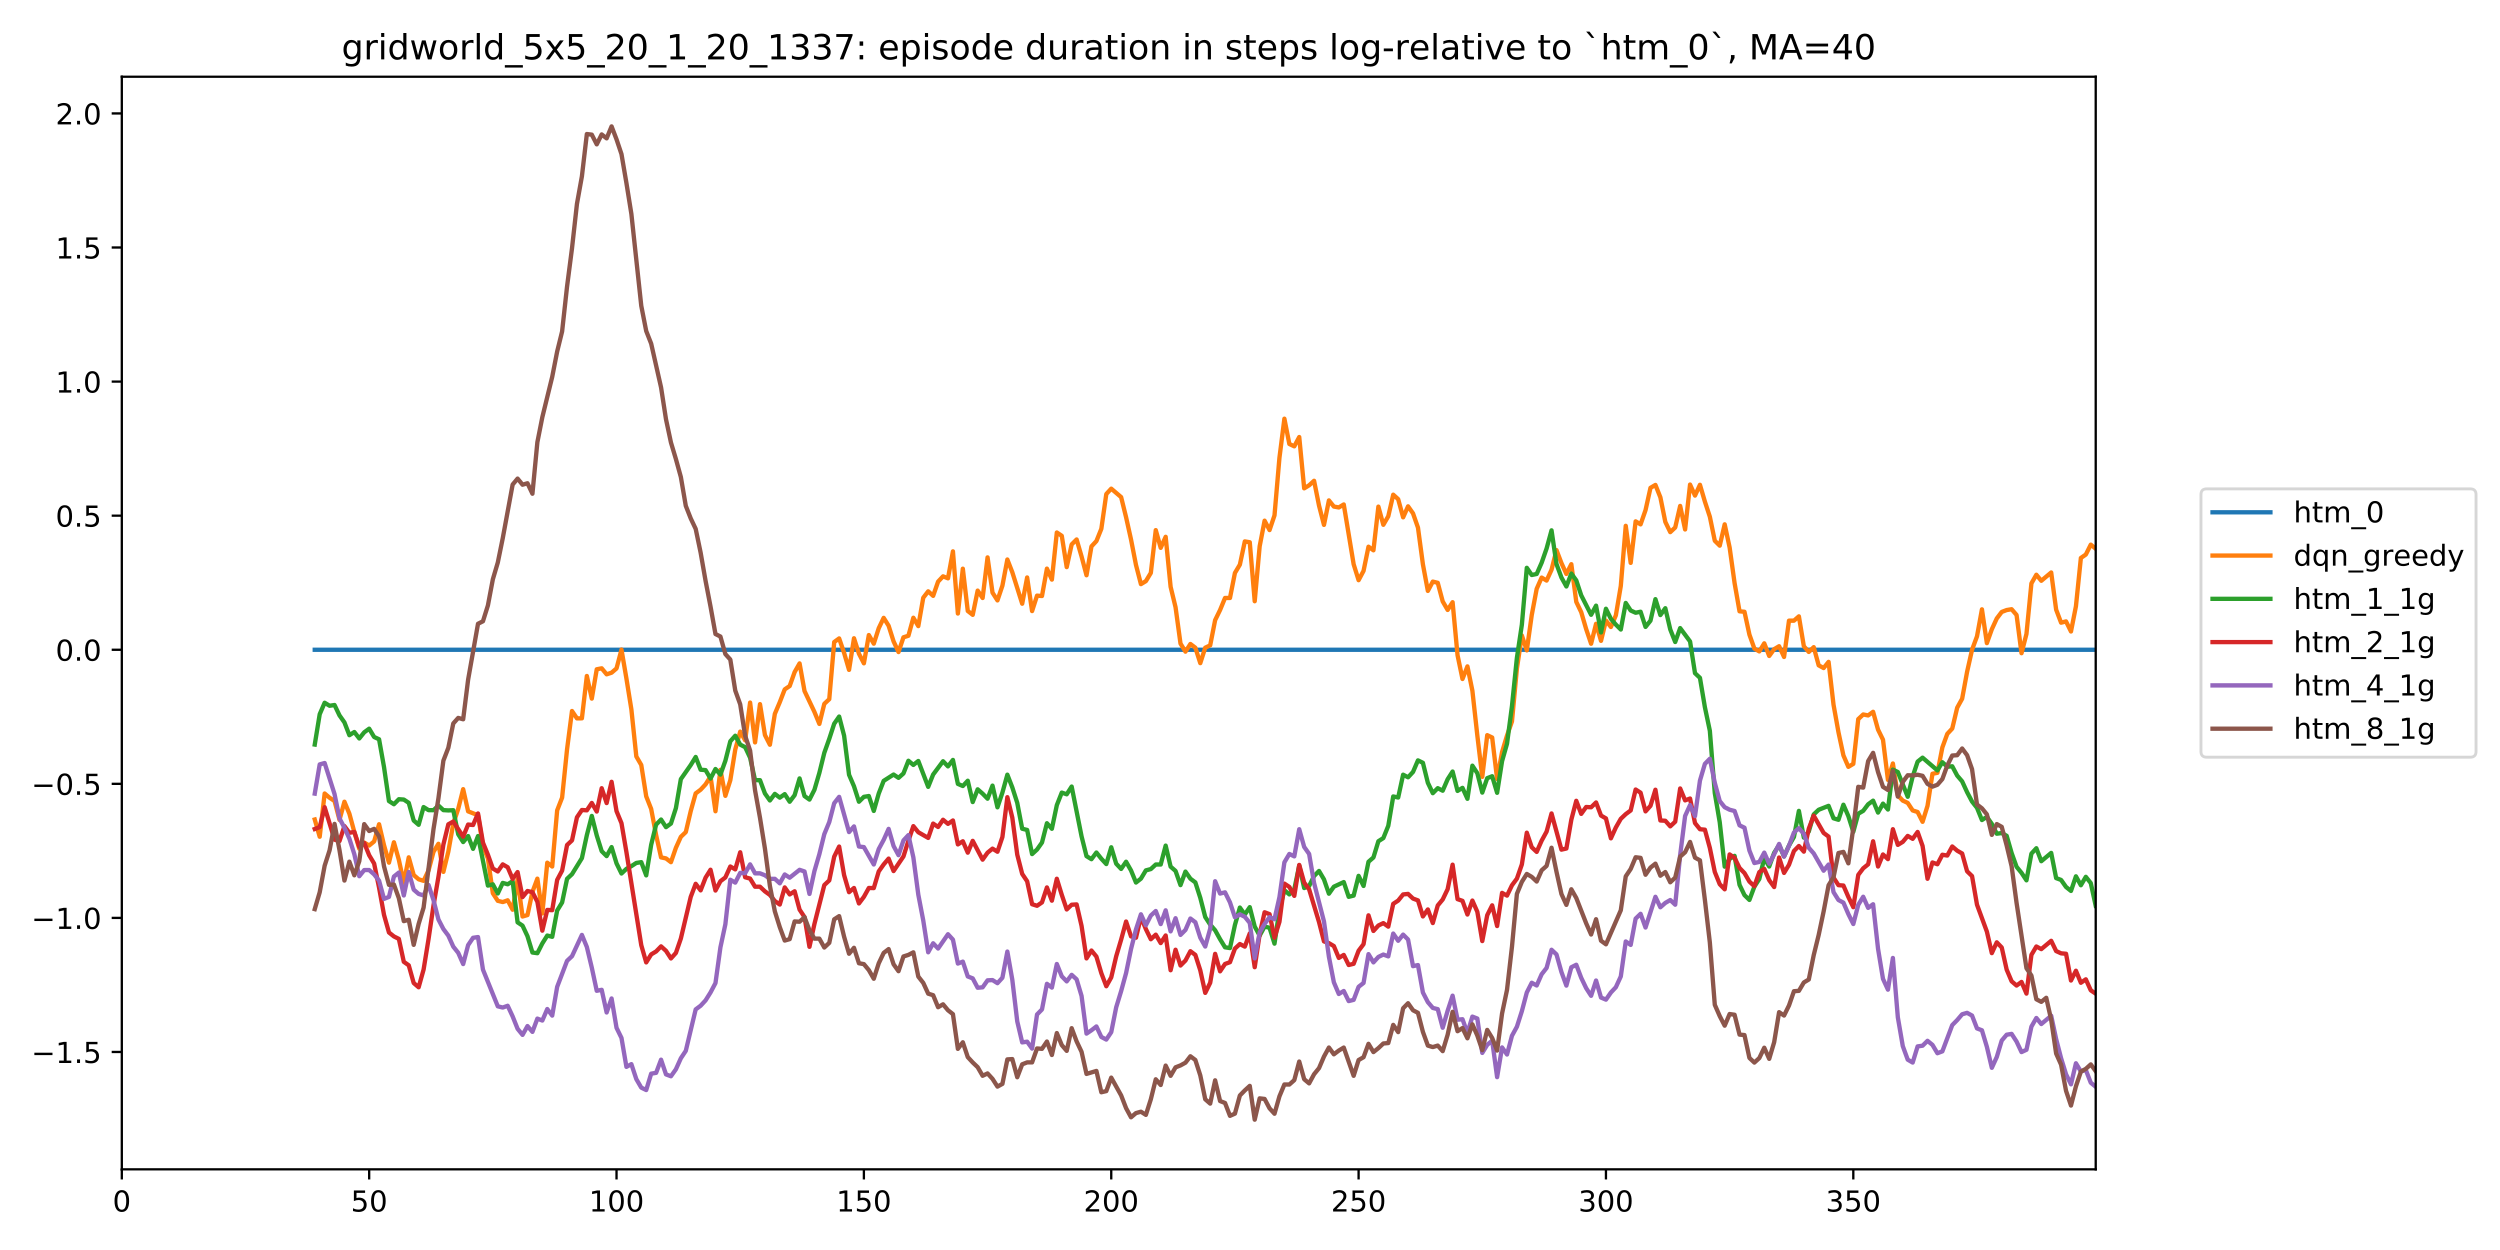 <?xml version="1.0" encoding="utf-8" standalone="no"?>
<!DOCTYPE svg PUBLIC "-//W3C//DTD SVG 1.1//EN"
  "http://www.w3.org/Graphics/SVG/1.1/DTD/svg11.dtd">
<!-- Created with matplotlib (https://matplotlib.org/) -->
<svg height="432pt" version="1.1" viewBox="0 0 864 432" width="864pt" xmlns="http://www.w3.org/2000/svg" xmlns:xlink="http://www.w3.org/1999/xlink">
 <defs>
  <style type="text/css">
*{stroke-linecap:butt;stroke-linejoin:round;}
  </style>
 </defs>
 <g id="figure_1">
  <g id="patch_1">
   <path d="M 0 432 
L 864 432 
L 864 0 
L 0 0 
z
" style="fill:#ffffff;"/>
  </g>
  <g id="axes_1">
   <g id="patch_2">
    <path d="M 42.1 404.12 
L 724.28 404.12 
L 724.28 26.52 
L 42.1 26.52 
z
" style="fill:#ffffff;"/>
   </g>
   <g id="matplotlib.axis_1">
    <g id="xtick_1">
     <g id="line2d_1">
      <defs>
       <path d="M 0 0 
L 0 3.5 
" id="me909b211ea" style="stroke:#000000;stroke-width:0.8;"/>
      </defs>
      <g>
       <use style="stroke:#000000;stroke-width:0.8;" x="42.1" xlink:href="#me909b211ea" y="404.12"/>
      </g>
     </g>
     <g id="text_1">
      <!-- 0 -->
      <defs>
       <path d="M 31.781 66.406 
Q 24.172 66.406 20.328 58.906 
Q 16.5 51.422 16.5 36.375 
Q 16.5 21.391 20.328 13.891 
Q 24.172 6.391 31.781 6.391 
Q 39.453 6.391 43.281 13.891 
Q 47.125 21.391 47.125 36.375 
Q 47.125 51.422 43.281 58.906 
Q 39.453 66.406 31.781 66.406 
z
M 31.781 74.219 
Q 44.047 74.219 50.516 64.516 
Q 56.984 54.828 56.984 36.375 
Q 56.984 17.969 50.516 8.266 
Q 44.047 -1.422 31.781 -1.422 
Q 19.531 -1.422 13.062 8.266 
Q 6.594 17.969 6.594 36.375 
Q 6.594 54.828 13.062 64.516 
Q 19.531 74.219 31.781 74.219 
z
" id="DejaVuSans-48"/>
      </defs>
      <g transform="translate(38.919 418.718)scale(0.1 -0.1)">
       <use xlink:href="#DejaVuSans-48"/>
      </g>
     </g>
    </g>
    <g id="xtick_2">
     <g id="line2d_2">
      <g>
       <use style="stroke:#000000;stroke-width:0.8;" x="127.586" xlink:href="#me909b211ea" y="404.12"/>
      </g>
     </g>
     <g id="text_2">
      <!-- 50 -->
      <defs>
       <path d="M 10.797 72.906 
L 49.516 72.906 
L 49.516 64.594 
L 19.828 64.594 
L 19.828 46.734 
Q 21.969 47.469 24.109 47.828 
Q 26.266 48.188 28.422 48.188 
Q 40.625 48.188 47.75 41.5 
Q 54.891 34.812 54.891 23.391 
Q 54.891 11.625 47.562 5.094 
Q 40.234 -1.422 26.906 -1.422 
Q 22.312 -1.422 17.547 -0.641 
Q 12.797 0.141 7.719 1.703 
L 7.719 11.625 
Q 12.109 9.234 16.797 8.062 
Q 21.484 6.891 26.703 6.891 
Q 35.156 6.891 40.078 11.328 
Q 45.016 15.766 45.016 23.391 
Q 45.016 31 40.078 35.438 
Q 35.156 39.891 26.703 39.891 
Q 22.75 39.891 18.812 39.016 
Q 14.891 38.141 10.797 36.281 
z
" id="DejaVuSans-53"/>
      </defs>
      <g transform="translate(121.224 418.718)scale(0.1 -0.1)">
       <use xlink:href="#DejaVuSans-53"/>
       <use x="63.623" xlink:href="#DejaVuSans-48"/>
      </g>
     </g>
    </g>
    <g id="xtick_3">
     <g id="line2d_3">
      <g>
       <use style="stroke:#000000;stroke-width:0.8;" x="213.072" xlink:href="#me909b211ea" y="404.12"/>
      </g>
     </g>
     <g id="text_3">
      <!-- 100 -->
      <defs>
       <path d="M 12.406 8.297 
L 28.516 8.297 
L 28.516 63.922 
L 10.984 60.406 
L 10.984 69.391 
L 28.422 72.906 
L 38.281 72.906 
L 38.281 8.297 
L 54.391 8.297 
L 54.391 0 
L 12.406 0 
z
" id="DejaVuSans-49"/>
      </defs>
      <g transform="translate(203.529 418.718)scale(0.1 -0.1)">
       <use xlink:href="#DejaVuSans-49"/>
       <use x="63.623" xlink:href="#DejaVuSans-48"/>
       <use x="127.246" xlink:href="#DejaVuSans-48"/>
      </g>
     </g>
    </g>
    <g id="xtick_4">
     <g id="line2d_4">
      <g>
       <use style="stroke:#000000;stroke-width:0.8;" x="298.559" xlink:href="#me909b211ea" y="404.12"/>
      </g>
     </g>
     <g id="text_4">
      <!-- 150 -->
      <g transform="translate(289.015 418.718)scale(0.1 -0.1)">
       <use xlink:href="#DejaVuSans-49"/>
       <use x="63.623" xlink:href="#DejaVuSans-53"/>
       <use x="127.246" xlink:href="#DejaVuSans-48"/>
      </g>
     </g>
    </g>
    <g id="xtick_5">
     <g id="line2d_5">
      <g>
       <use style="stroke:#000000;stroke-width:0.8;" x="384.045" xlink:href="#me909b211ea" y="404.12"/>
      </g>
     </g>
     <g id="text_5">
      <!-- 200 -->
      <defs>
       <path d="M 19.188 8.297 
L 53.609 8.297 
L 53.609 0 
L 7.328 0 
L 7.328 8.297 
Q 12.938 14.109 22.625 23.891 
Q 32.328 33.688 34.812 36.531 
Q 39.547 41.844 41.422 45.531 
Q 43.312 49.219 43.312 52.781 
Q 43.312 58.594 39.234 62.25 
Q 35.156 65.922 28.609 65.922 
Q 23.969 65.922 18.812 64.312 
Q 13.672 62.703 7.812 59.422 
L 7.812 69.391 
Q 13.766 71.781 18.938 73 
Q 24.125 74.219 28.422 74.219 
Q 39.75 74.219 46.484 68.547 
Q 53.219 62.891 53.219 53.422 
Q 53.219 48.922 51.531 44.891 
Q 49.859 40.875 45.406 35.406 
Q 44.188 33.984 37.641 27.219 
Q 31.109 20.453 19.188 8.297 
z
" id="DejaVuSans-50"/>
      </defs>
      <g transform="translate(374.501 418.718)scale(0.1 -0.1)">
       <use xlink:href="#DejaVuSans-50"/>
       <use x="63.623" xlink:href="#DejaVuSans-48"/>
       <use x="127.246" xlink:href="#DejaVuSans-48"/>
      </g>
     </g>
    </g>
    <g id="xtick_6">
     <g id="line2d_6">
      <g>
       <use style="stroke:#000000;stroke-width:0.8;" x="469.531" xlink:href="#me909b211ea" y="404.12"/>
      </g>
     </g>
     <g id="text_6">
      <!-- 250 -->
      <g transform="translate(459.987 418.718)scale(0.1 -0.1)">
       <use xlink:href="#DejaVuSans-50"/>
       <use x="63.623" xlink:href="#DejaVuSans-53"/>
       <use x="127.246" xlink:href="#DejaVuSans-48"/>
      </g>
     </g>
    </g>
    <g id="xtick_7">
     <g id="line2d_7">
      <g>
       <use style="stroke:#000000;stroke-width:0.8;" x="555.017" xlink:href="#me909b211ea" y="404.12"/>
      </g>
     </g>
     <g id="text_7">
      <!-- 300 -->
      <defs>
       <path d="M 40.578 39.312 
Q 47.656 37.797 51.625 33 
Q 55.609 28.219 55.609 21.188 
Q 55.609 10.406 48.188 4.484 
Q 40.766 -1.422 27.094 -1.422 
Q 22.516 -1.422 17.656 -0.516 
Q 12.797 0.391 7.625 2.203 
L 7.625 11.719 
Q 11.719 9.328 16.594 8.109 
Q 21.484 6.891 26.812 6.891 
Q 36.078 6.891 40.938 10.547 
Q 45.797 14.203 45.797 21.188 
Q 45.797 27.641 41.281 31.266 
Q 36.766 34.906 28.719 34.906 
L 20.219 34.906 
L 20.219 43.016 
L 29.109 43.016 
Q 36.375 43.016 40.234 45.922 
Q 44.094 48.828 44.094 54.297 
Q 44.094 59.906 40.109 62.906 
Q 36.141 65.922 28.719 65.922 
Q 24.656 65.922 20.016 65.031 
Q 15.375 64.156 9.812 62.312 
L 9.812 71.094 
Q 15.438 72.656 20.344 73.438 
Q 25.25 74.219 29.594 74.219 
Q 40.828 74.219 47.359 69.109 
Q 53.906 64.016 53.906 55.328 
Q 53.906 49.266 50.438 45.094 
Q 46.969 40.922 40.578 39.312 
z
" id="DejaVuSans-51"/>
      </defs>
      <g transform="translate(545.474 418.718)scale(0.1 -0.1)">
       <use xlink:href="#DejaVuSans-51"/>
       <use x="63.623" xlink:href="#DejaVuSans-48"/>
       <use x="127.246" xlink:href="#DejaVuSans-48"/>
      </g>
     </g>
    </g>
    <g id="xtick_8">
     <g id="line2d_8">
      <g>
       <use style="stroke:#000000;stroke-width:0.8;" x="640.504" xlink:href="#me909b211ea" y="404.12"/>
      </g>
     </g>
     <g id="text_8">
      <!-- 350 -->
      <g transform="translate(630.96 418.718)scale(0.1 -0.1)">
       <use xlink:href="#DejaVuSans-51"/>
       <use x="63.623" xlink:href="#DejaVuSans-53"/>
       <use x="127.246" xlink:href="#DejaVuSans-48"/>
      </g>
     </g>
    </g>
   </g>
   <g id="matplotlib.axis_2">
    <g id="ytick_1">
     <g id="line2d_9">
      <defs>
       <path d="M 0 0 
L -3.5 0 
" id="ma9ee01beb2" style="stroke:#000000;stroke-width:0.8;"/>
      </defs>
      <g>
       <use style="stroke:#000000;stroke-width:0.8;" x="42.1" xlink:href="#ma9ee01beb2" y="363.567"/>
      </g>
     </g>
     <g id="text_9">
      <!-- −1.5 -->
      <defs>
       <path d="M 10.594 35.5 
L 73.188 35.5 
L 73.188 27.203 
L 10.594 27.203 
z
" id="DejaVuSans-8722"/>
       <path d="M 10.688 12.406 
L 21 12.406 
L 21 0 
L 10.688 0 
z
" id="DejaVuSans-46"/>
      </defs>
      <g transform="translate(10.817 367.366)scale(0.1 -0.1)">
       <use xlink:href="#DejaVuSans-8722"/>
       <use x="83.789" xlink:href="#DejaVuSans-49"/>
       <use x="147.412" xlink:href="#DejaVuSans-46"/>
       <use x="179.199" xlink:href="#DejaVuSans-53"/>
      </g>
     </g>
    </g>
    <g id="ytick_2">
     <g id="line2d_10">
      <g>
       <use style="stroke:#000000;stroke-width:0.8;" x="42.1" xlink:href="#ma9ee01beb2" y="317.229"/>
      </g>
     </g>
     <g id="text_10">
      <!-- −1.0 -->
      <g transform="translate(10.817 321.029)scale(0.1 -0.1)">
       <use xlink:href="#DejaVuSans-8722"/>
       <use x="83.789" xlink:href="#DejaVuSans-49"/>
       <use x="147.412" xlink:href="#DejaVuSans-46"/>
       <use x="179.199" xlink:href="#DejaVuSans-48"/>
      </g>
     </g>
    </g>
    <g id="ytick_3">
     <g id="line2d_11">
      <g>
       <use style="stroke:#000000;stroke-width:0.8;" x="42.1" xlink:href="#ma9ee01beb2" y="270.892"/>
      </g>
     </g>
     <g id="text_11">
      <!-- −0.5 -->
      <g transform="translate(10.817 274.691)scale(0.1 -0.1)">
       <use xlink:href="#DejaVuSans-8722"/>
       <use x="83.789" xlink:href="#DejaVuSans-48"/>
       <use x="147.412" xlink:href="#DejaVuSans-46"/>
       <use x="179.199" xlink:href="#DejaVuSans-53"/>
      </g>
     </g>
    </g>
    <g id="ytick_4">
     <g id="line2d_12">
      <g>
       <use style="stroke:#000000;stroke-width:0.8;" x="42.1" xlink:href="#ma9ee01beb2" y="224.554"/>
      </g>
     </g>
     <g id="text_12">
      <!-- 0.0 -->
      <g transform="translate(19.197 228.353)scale(0.1 -0.1)">
       <use xlink:href="#DejaVuSans-48"/>
       <use x="63.623" xlink:href="#DejaVuSans-46"/>
       <use x="95.41" xlink:href="#DejaVuSans-48"/>
      </g>
     </g>
    </g>
    <g id="ytick_5">
     <g id="line2d_13">
      <g>
       <use style="stroke:#000000;stroke-width:0.8;" x="42.1" xlink:href="#ma9ee01beb2" y="178.216"/>
      </g>
     </g>
     <g id="text_13">
      <!-- 0.5 -->
      <g transform="translate(19.197 182.015)scale(0.1 -0.1)">
       <use xlink:href="#DejaVuSans-48"/>
       <use x="63.623" xlink:href="#DejaVuSans-46"/>
       <use x="95.41" xlink:href="#DejaVuSans-53"/>
      </g>
     </g>
    </g>
    <g id="ytick_6">
     <g id="line2d_14">
      <g>
       <use style="stroke:#000000;stroke-width:0.8;" x="42.1" xlink:href="#ma9ee01beb2" y="131.878"/>
      </g>
     </g>
     <g id="text_14">
      <!-- 1.0 -->
      <g transform="translate(19.197 135.677)scale(0.1 -0.1)">
       <use xlink:href="#DejaVuSans-49"/>
       <use x="63.623" xlink:href="#DejaVuSans-46"/>
       <use x="95.41" xlink:href="#DejaVuSans-48"/>
      </g>
     </g>
    </g>
    <g id="ytick_7">
     <g id="line2d_15">
      <g>
       <use style="stroke:#000000;stroke-width:0.8;" x="42.1" xlink:href="#ma9ee01beb2" y="85.54"/>
      </g>
     </g>
     <g id="text_15">
      <!-- 1.5 -->
      <g transform="translate(19.197 89.34)scale(0.1 -0.1)">
       <use xlink:href="#DejaVuSans-49"/>
       <use x="63.623" xlink:href="#DejaVuSans-46"/>
       <use x="95.41" xlink:href="#DejaVuSans-53"/>
      </g>
     </g>
    </g>
    <g id="ytick_8">
     <g id="line2d_16">
      <g>
       <use style="stroke:#000000;stroke-width:0.8;" x="42.1" xlink:href="#ma9ee01beb2" y="39.203"/>
      </g>
     </g>
     <g id="text_16">
      <!-- 2.0 -->
      <g transform="translate(19.197 43.002)scale(0.1 -0.1)">
       <use xlink:href="#DejaVuSans-50"/>
       <use x="63.623" xlink:href="#DejaVuSans-46"/>
       <use x="95.41" xlink:href="#DejaVuSans-48"/>
      </g>
     </g>
    </g>
   </g>
   <g id="line2d_17">
    <path clip-path="url(#pde4ea16f42)" d="M 108.779 224.554 
L 724.28 224.554 
L 724.28 224.554 
" style="fill:none;stroke:#1f77b4;stroke-linecap:square;stroke-width:1.5;"/>
   </g>
   <g id="line2d_18">
    <path clip-path="url(#pde4ea16f42)" d="M 108.779 283.225 
L 110.489 289.176 
L 112.199 274.238 
L 113.908 275.699 
L 115.618 276.828 
L 117.328 283.35 
L 119.038 277.076 
L 120.747 281.22 
L 122.457 287.533 
L 124.167 293.311 
L 125.876 291.188 
L 127.586 292.208 
L 129.296 290.804 
L 131.006 284.861 
L 132.715 292.094 
L 134.425 298.132 
L 136.135 291.096 
L 137.845 297.169 
L 139.554 305.087 
L 141.264 296.297 
L 142.974 302.411 
L 144.683 303.885 
L 146.393 304.416 
L 148.103 300.805 
L 149.813 294.406 
L 151.522 291.617 
L 153.232 301.315 
L 154.942 294.317 
L 156.652 284.66 
L 158.361 279.532 
L 160.071 272.741 
L 161.781 280.4 
L 165.2 281.748 
L 166.91 292.486 
L 168.62 296.667 
L 170.329 308.718 
L 172.039 311.331 
L 173.749 311.753 
L 175.458 311.145 
L 177.168 314.393 
L 178.878 303.968 
L 180.588 316.744 
L 182.297 316.246 
L 184.007 308.247 
L 185.717 303.662 
L 187.427 315.694 
L 189.136 298.149 
L 190.846 299.472 
L 192.556 280.056 
L 194.265 275.661 
L 195.975 258.94 
L 197.685 245.725 
L 199.395 248.27 
L 201.104 248.251 
L 202.814 233.623 
L 204.524 241.438 
L 206.234 231.305 
L 207.943 230.971 
L 209.653 233.042 
L 211.363 232.483 
L 213.072 231.009 
L 214.782 224.5 
L 216.492 234.504 
L 218.202 245.173 
L 219.911 261.433 
L 221.621 264.377 
L 223.331 275.216 
L 225.041 279.561 
L 226.75 288.579 
L 228.46 296.31 
L 230.17 296.667 
L 231.879 297.963 
L 233.589 293.005 
L 235.299 289.208 
L 237.009 287.573 
L 238.718 280.308 
L 240.428 274.194 
L 242.138 272.92 
L 243.847 271.07 
L 245.557 268.339 
L 247.267 280.37 
L 248.977 266.066 
L 250.686 275.035 
L 252.396 269.648 
L 254.106 259.029 
L 255.816 252.849 
L 257.525 255.86 
L 259.235 242.81 
L 260.945 256.573 
L 262.654 243.358 
L 264.364 254.027 
L 266.074 257.38 
L 267.784 246.71 
L 269.493 242.672 
L 271.203 238.248 
L 272.913 237.092 
L 274.623 232.274 
L 276.332 229.279 
L 278.042 238.818 
L 281.461 246.031 
L 283.171 250.183 
L 284.881 243.242 
L 286.591 241.636 
L 288.3 221.891 
L 290.01 220.642 
L 291.72 225.629 
L 293.429 231.512 
L 295.139 220.586 
L 296.849 225.921 
L 298.559 229.241 
L 300.268 219.474 
L 301.978 222.457 
L 303.688 217.123 
L 305.398 213.534 
L 307.107 216.265 
L 308.817 221.655 
L 310.527 225.345 
L 312.236 220.254 
L 313.946 219.713 
L 315.656 213.496 
L 317.366 216.376 
L 319.075 206.581 
L 320.785 204.367 
L 322.495 205.922 
L 324.205 201.009 
L 325.914 199.183 
L 327.624 199.869 
L 329.334 190.548 
L 331.043 212.033 
L 332.753 196.545 
L 334.463 211.152 
L 336.173 212.485 
L 337.882 204.115 
L 339.592 206.661 
L 341.302 192.639 
L 343.011 204.824 
L 344.721 207.498 
L 346.431 202.408 
L 348.141 193.367 
L 349.85 197.763 
L 353.27 208.639 
L 354.98 199.575 
L 356.689 211.184 
L 358.399 205.855 
L 360.109 205.982 
L 361.818 196.521 
L 363.528 200.313 
L 365.238 184.035 
L 366.948 185.176 
L 368.657 195.991 
L 370.367 188.158 
L 372.077 186.442 
L 373.787 192.317 
L 375.496 198.807 
L 377.206 188.839 
L 378.916 186.999 
L 380.625 182.754 
L 382.335 170.746 
L 384.045 168.882 
L 387.464 171.807 
L 389.174 178.77 
L 390.884 186.472 
L 392.593 195.24 
L 394.303 201.871 
L 396.013 200.841 
L 397.723 198.006 
L 399.432 183.217 
L 401.142 189.331 
L 402.852 185.527 
L 404.562 202.794 
L 406.271 209.867 
L 407.981 222.416 
L 409.691 225.205 
L 411.4 222.566 
L 413.11 223.848 
L 414.82 229.182 
L 416.53 223.848 
L 418.239 223.032 
L 419.949 214.326 
L 421.659 210.813 
L 423.369 206.661 
L 425.078 206.661 
L 426.788 198.02 
L 428.498 195.143 
L 430.207 187.113 
L 431.917 187.407 
L 433.627 207.784 
L 435.337 188.811 
L 437.046 179.949 
L 438.756 183.192 
L 440.466 178.118 
L 442.175 158.22 
L 443.885 144.705 
L 445.595 153.434 
L 447.305 154.254 
L 449.014 151.042 
L 450.724 168.766 
L 452.434 167.719 
L 454.144 166.161 
L 455.853 174.725 
L 457.563 181.398 
L 459.273 172.942 
L 460.982 175.065 
L 462.692 175.375 
L 464.402 174.341 
L 467.821 195.013 
L 469.531 200.508 
L 471.241 197.296 
L 472.951 188.943 
L 474.66 190.183 
L 476.37 175.09 
L 478.08 181.364 
L 479.789 178.425 
L 481.499 170.967 
L 483.209 172.514 
L 484.919 178.789 
L 486.628 174.993 
L 488.338 177.425 
L 490.048 182.338 
L 491.757 195.036 
L 493.467 204.212 
L 495.177 201.001 
L 496.887 201.423 
L 498.596 207.847 
L 500.306 210.796 
L 502.016 208.126 
L 503.726 226.432 
L 505.435 234.651 
L 507.145 230.306 
L 508.855 238.704 
L 510.564 254.191 
L 512.274 268.473 
L 513.984 254.075 
L 515.694 254.889 
L 517.403 269.229 
L 519.113 259.903 
L 520.823 254.211 
L 522.533 249.345 
L 524.242 231.039 
L 525.952 219.616 
L 527.662 224.765 
L 529.371 212.559 
L 531.081 203.495 
L 532.791 199.616 
L 534.501 200.64 
L 536.21 196.911 
L 537.92 190.12 
L 539.63 194.591 
L 541.339 198.351 
L 543.049 194.987 
L 544.759 208.001 
L 546.469 211.57 
L 548.178 217.411 
L 549.888 222.47 
L 551.598 215.587 
L 553.308 221.47 
L 555.017 214.472 
L 556.727 216.686 
L 558.437 212.669 
L 560.146 202.517 
L 561.856 181.731 
L 563.566 194.524 
L 565.276 180.184 
L 566.985 181.218 
L 568.695 176.305 
L 570.405 168.602 
L 572.115 167.597 
L 573.824 171.872 
L 575.534 180.368 
L 577.244 183.904 
L 578.953 182.298 
L 580.663 174.855 
L 582.373 182.98 
L 584.083 167.463 
L 585.792 171.274 
L 587.502 167.545 
L 589.212 173.366 
L 590.922 178.582 
L 592.631 186.885 
L 594.341 188.578 
L 596.051 181.215 
L 597.76 189.227 
L 599.47 201.503 
L 601.18 211.268 
L 602.89 211.428 
L 604.599 219.327 
L 606.309 224.145 
L 608.019 225.129 
L 609.728 222.339 
L 611.438 226.698 
L 613.148 224.354 
L 614.858 223.331 
L 616.567 227.043 
L 618.277 214.503 
L 619.987 214.503 
L 621.697 213.015 
L 623.406 223.336 
L 625.116 225.312 
L 626.826 223.661 
L 628.535 229.936 
L 630.245 230.875 
L 631.955 228.752 
L 633.665 243.537 
L 635.374 253.061 
L 637.084 261.067 
L 638.794 265.016 
L 640.504 263.993 
L 642.213 248.531 
L 643.923 246.925 
L 645.633 247.253 
L 647.342 246.004 
L 649.052 252.165 
L 650.762 255.65 
L 652.472 269.532 
L 654.181 263.864 
L 655.891 274.883 
L 657.601 276.698 
L 659.31 277.484 
L 661.02 280.092 
L 662.73 280.626 
L 664.44 284.017 
L 666.149 278.504 
L 667.859 267.411 
L 669.569 267.081 
L 671.279 258.307 
L 672.988 253.62 
L 674.698 251.786 
L 676.408 244.575 
L 678.117 241.482 
L 679.827 232.173 
L 681.537 224.566 
L 683.247 219.936 
L 684.956 210.589 
L 686.666 222.258 
L 688.376 217.471 
L 690.086 213.742 
L 691.795 211.488 
L 693.505 210.834 
L 695.215 210.55 
L 696.924 212.535 
L 698.634 225.75 
L 700.344 219.099 
L 702.054 201.619 
L 703.763 198.632 
L 705.473 200.714 
L 708.892 197.853 
L 710.602 210.692 
L 712.312 215.2 
L 714.022 214.756 
L 715.731 218.24 
L 717.441 209.534 
L 719.151 192.834 
L 720.861 191.65 
L 722.57 188.231 
L 724.28 189.629 
L 724.28 189.629 
" style="fill:none;stroke:#ff7f0e;stroke-linecap:square;stroke-width:1.5;"/>
   </g>
   <g id="line2d_19">
    <path clip-path="url(#pde4ea16f42)" d="M 108.779 257.317 
L 110.489 246.84 
L 112.199 242.872 
L 113.908 243.91 
L 115.618 243.654 
L 117.328 247.237 
L 119.038 249.669 
L 120.747 254.087 
L 122.457 252.989 
L 124.167 255.21 
L 125.876 253.087 
L 127.586 251.834 
L 129.296 254.706 
L 131.006 255.495 
L 132.715 265.095 
L 134.425 276.851 
L 136.135 277.94 
L 137.845 276.211 
L 139.554 276.328 
L 141.264 277.459 
L 142.974 283.573 
L 144.683 285.046 
L 146.393 278.927 
L 148.103 279.985 
L 149.813 280.009 
L 151.522 278.403 
L 153.232 279.977 
L 154.942 280.08 
L 156.652 280.009 
L 158.361 288.317 
L 160.071 291.012 
L 161.781 288.941 
L 163.49 293.353 
L 165.2 288.944 
L 168.62 306.056 
L 170.329 305.63 
L 172.039 308.784 
L 173.749 305.134 
L 175.458 305.602 
L 177.168 304.553 
L 178.878 318.758 
L 180.588 319.899 
L 182.297 323.552 
L 184.007 329.19 
L 185.717 329.424 
L 187.427 326.052 
L 189.136 323.328 
L 190.846 323.76 
L 192.556 314.682 
L 194.265 311.892 
L 195.975 303.718 
L 197.685 302.112 
L 201.104 296.576 
L 202.814 288.627 
L 204.524 281.992 
L 206.234 288.725 
L 207.943 294.163 
L 209.653 295.866 
L 211.363 292.762 
L 213.072 298.389 
L 214.782 301.883 
L 216.492 300.277 
L 218.202 299.337 
L 219.911 298.231 
L 221.621 297.963 
L 223.331 302.528 
L 225.041 291.964 
L 226.75 284.987 
L 228.46 283.232 
L 230.17 285.861 
L 231.879 284.612 
L 233.589 279.297 
L 235.299 269.277 
L 238.718 264.389 
L 240.428 261.612 
L 242.138 266.016 
L 243.847 266.153 
L 245.557 269.08 
L 247.267 265.774 
L 248.977 267.695 
L 250.686 262.932 
L 252.396 256.183 
L 254.106 254.271 
L 255.816 257.333 
L 257.525 258.22 
L 259.235 261.871 
L 260.945 269.632 
L 262.654 269.632 
L 264.364 274.229 
L 266.074 276.642 
L 267.784 274.37 
L 269.493 275.666 
L 271.203 274.454 
L 272.913 277.078 
L 274.623 274.805 
L 276.332 269.021 
L 278.042 275.121 
L 279.752 276.333 
L 281.461 272.961 
L 283.171 267.109 
L 284.881 260.169 
L 286.591 255.351 
L 288.3 250.107 
L 290.01 247.646 
L 291.72 254.239 
L 293.429 267.757 
L 295.139 271.738 
L 296.849 277.073 
L 298.559 275.389 
L 300.268 275.108 
L 301.978 280.257 
L 303.688 274.25 
L 305.398 269.863 
L 308.817 267.679 
L 310.527 268.824 
L 312.236 267.302 
L 313.946 262.919 
L 315.656 264.361 
L 317.366 262.996 
L 320.785 271.932 
L 322.495 267.675 
L 325.914 263.082 
L 327.624 264.858 
L 329.334 262.637 
L 331.043 270.907 
L 332.753 271.645 
L 334.463 269.825 
L 336.173 277.188 
L 337.882 272.792 
L 339.592 274.29 
L 341.302 276.028 
L 343.011 271.513 
L 344.721 279.006 
L 346.431 273.915 
L 348.141 267.729 
L 349.85 272.125 
L 351.56 277.46 
L 353.27 286.406 
L 354.98 286.829 
L 356.689 295.17 
L 358.399 293.599 
L 360.109 291.181 
L 361.818 284.508 
L 363.528 286.422 
L 365.238 278.269 
L 366.948 273.92 
L 368.657 274.51 
L 370.367 271.837 
L 373.787 289.038 
L 375.496 295.885 
L 377.206 296.935 
L 378.916 294.63 
L 380.625 296.778 
L 382.335 298.615 
L 384.045 292.82 
L 385.755 298.487 
L 387.464 300.3 
L 389.174 297.817 
L 390.884 300.833 
L 392.593 305.003 
L 394.303 303.66 
L 396.013 300.803 
L 397.723 300.353 
L 399.432 298.779 
L 401.142 298.779 
L 402.852 292.244 
L 404.562 299.508 
L 406.271 301.003 
L 407.981 305.892 
L 409.691 301.224 
L 411.4 303.674 
L 413.11 304.956 
L 414.82 310.291 
L 416.53 316.923 
L 418.239 319.546 
L 419.949 321.509 
L 421.659 324.594 
L 423.369 327.384 
L 425.078 327.654 
L 426.788 319.679 
L 428.498 313.656 
L 430.207 316.052 
L 431.917 313.518 
L 433.627 320.214 
L 435.337 323.344 
L 437.046 320.214 
L 438.756 320.642 
L 440.466 326.118 
L 442.175 314.345 
L 443.885 307.654 
L 445.595 309.105 
L 447.305 307.328 
L 449.014 299.179 
L 450.724 306.9 
L 452.434 306.193 
L 454.144 302.756 
L 455.853 301.007 
L 457.563 303.913 
L 459.273 308.858 
L 460.982 306.445 
L 464.402 304.852 
L 466.112 309.943 
L 467.821 309.52 
L 469.531 302.699 
L 471.241 306.183 
L 472.951 297.83 
L 474.66 296.34 
L 476.37 290.732 
L 478.08 289.643 
L 479.789 285.407 
L 481.499 275.255 
L 483.209 275.619 
L 484.919 267.738 
L 486.628 268.628 
L 488.338 266.784 
L 490.048 262.788 
L 491.757 263.628 
L 493.467 270.543 
L 495.177 274.122 
L 496.887 272.395 
L 498.596 273.264 
L 500.306 269.31 
L 502.016 266.641 
L 503.726 273.337 
L 505.435 272.285 
L 507.145 276.065 
L 508.855 264.616 
L 510.564 267.22 
L 512.274 273.918 
L 513.984 268.938 
L 515.694 268.27 
L 517.403 273.991 
L 519.113 263.059 
L 520.823 257.027 
L 522.533 244.037 
L 524.242 227.337 
L 525.952 215.913 
L 527.662 196.239 
L 529.371 198.721 
L 531.081 198.364 
L 532.791 194.485 
L 534.501 189.566 
L 536.21 183.292 
L 537.92 194.932 
L 539.63 199.588 
L 541.339 202.682 
L 543.049 198.229 
L 544.759 200.573 
L 546.469 205.748 
L 549.888 212.469 
L 551.598 209.316 
L 553.308 218.57 
L 555.017 210.388 
L 556.727 213.868 
L 558.437 215.858 
L 560.146 217.563 
L 561.856 208.386 
L 563.566 210.99 
L 565.276 211.764 
L 566.985 211.413 
L 568.695 216.653 
L 570.405 214.505 
L 572.115 207.076 
L 573.824 212.566 
L 575.534 210.206 
L 577.244 217.538 
L 578.953 221.875 
L 580.663 217.073 
L 584.083 221.683 
L 585.792 232.656 
L 587.502 234.262 
L 589.212 244.427 
L 590.922 252.565 
L 592.631 274.082 
L 594.341 284.173 
L 596.051 299.511 
L 597.76 296.854 
L 599.47 295.786 
L 601.18 305.795 
L 602.89 309.352 
L 604.599 311.016 
L 606.309 306.426 
L 608.019 303.776 
L 609.728 296.562 
L 611.438 299.464 
L 613.148 294.735 
L 614.858 292.106 
L 616.567 295.978 
L 618.277 292.223 
L 619.987 289.255 
L 621.697 280.245 
L 623.406 289.476 
L 625.116 287.372 
L 626.826 281.463 
L 628.535 279.857 
L 631.955 278.502 
L 633.665 282.802 
L 635.374 283.322 
L 637.084 278.112 
L 638.794 282.062 
L 640.504 287.462 
L 642.213 281.223 
L 643.923 280.225 
L 645.633 277.963 
L 647.342 276.714 
L 649.052 280.82 
L 650.762 277.74 
L 652.472 279.769 
L 654.181 265.983 
L 655.891 266.813 
L 659.31 275.362 
L 661.02 268.372 
L 662.73 263.222 
L 664.44 261.853 
L 669.569 266.254 
L 671.279 263.431 
L 672.988 264.979 
L 674.698 264.832 
L 676.408 268.048 
L 678.117 270.045 
L 679.827 273.779 
L 681.537 277.013 
L 683.247 279.175 
L 684.956 283.4 
L 686.666 282.312 
L 688.376 284.739 
L 690.086 288.129 
L 691.795 287.903 
L 693.505 288.855 
L 695.215 294.793 
L 696.924 299.567 
L 698.634 301.654 
L 700.344 304.239 
L 702.054 295.016 
L 703.763 293.153 
L 705.473 297.631 
L 708.892 294.77 
L 710.602 303.476 
L 712.312 304.106 
L 714.022 306.542 
L 715.731 307.904 
L 717.441 302.859 
L 719.151 305.939 
L 720.861 303.036 
L 722.57 305.19 
L 724.28 313.047 
L 724.28 313.047 
" style="fill:none;stroke:#2ca02c;stroke-linecap:square;stroke-width:1.5;"/>
   </g>
   <g id="line2d_20">
    <path clip-path="url(#pde4ea16f42)" d="M 108.779 286.503 
L 110.489 285.836 
L 112.199 278.977 
L 115.618 290.185 
L 117.328 290.667 
L 119.038 285.513 
L 120.747 287.807 
L 122.457 287.522 
L 124.167 292.676 
L 125.876 291.332 
L 127.586 295.564 
L 129.296 298.436 
L 131.006 306.773 
L 132.715 316.187 
L 134.425 322.265 
L 136.135 323.627 
L 137.845 324.483 
L 139.554 332.402 
L 141.264 333.614 
L 142.974 339.729 
L 144.683 341.202 
L 146.393 335.082 
L 148.103 324.532 
L 149.813 312.947 
L 151.522 303.057 
L 153.232 291.88 
L 154.942 284.883 
L 156.652 283.932 
L 160.071 289.158 
L 161.781 284.965 
L 163.49 285.124 
L 165.2 281.138 
L 166.91 291.209 
L 168.62 295.39 
L 170.329 300.169 
L 172.039 301.176 
L 173.749 298.729 
L 175.458 299.727 
L 177.168 303.754 
L 178.878 301.39 
L 180.588 310.038 
L 182.297 307.934 
L 184.007 308.332 
L 185.717 311.666 
L 187.427 321.638 
L 189.136 314.472 
L 190.846 314.553 
L 192.556 304.097 
L 194.265 300.885 
L 195.975 292.044 
L 197.685 290.439 
L 199.395 282.464 
L 201.104 279.935 
L 202.814 280.05 
L 204.524 277.505 
L 206.234 280.468 
L 207.943 272.413 
L 209.653 277.536 
L 211.363 270.196 
L 213.072 280.332 
L 214.782 284.493 
L 216.492 294.496 
L 221.621 326.652 
L 223.331 332.602 
L 225.041 329.846 
L 226.75 328.819 
L 228.46 327.064 
L 230.17 328.605 
L 231.879 331.234 
L 233.589 329.338 
L 235.299 324.357 
L 238.718 309.956 
L 240.428 305.447 
L 242.138 307.709 
L 243.847 303.313 
L 245.557 300.582 
L 247.267 307.765 
L 248.977 304.553 
L 250.686 303.246 
L 252.396 299.464 
L 254.106 300.455 
L 255.816 294.548 
L 257.525 303.183 
L 259.235 303.641 
L 260.945 306.45 
L 262.654 306.45 
L 264.364 308.056 
L 266.074 309.286 
L 267.784 311.408 
L 269.493 312.61 
L 271.203 306.699 
L 272.913 309.112 
L 274.623 308.023 
L 276.332 314.355 
L 278.042 316.953 
L 279.752 327.218 
L 281.461 319.338 
L 284.881 305.879 
L 286.591 304.273 
L 288.3 296.056 
L 290.01 292.571 
L 291.72 302.447 
L 293.429 308.33 
L 295.139 306.891 
L 296.849 312.225 
L 298.559 309.955 
L 300.268 306.884 
L 301.978 306.924 
L 303.688 301.167 
L 305.398 298.744 
L 307.107 296.731 
L 308.817 301.032 
L 312.236 295.98 
L 313.946 290.55 
L 315.656 285.517 
L 317.366 287.617 
L 320.785 289.577 
L 322.495 284.637 
L 324.205 285.804 
L 325.914 283.311 
L 327.624 284.724 
L 329.334 283.557 
L 331.043 291.827 
L 332.753 290.738 
L 334.463 294.676 
L 336.173 290.598 
L 339.592 297.09 
L 341.302 294.677 
L 343.011 293.29 
L 344.721 294.359 
L 346.431 289.268 
L 348.141 275.508 
L 349.85 282.568 
L 351.56 295.36 
L 353.27 302.022 
L 354.98 304.567 
L 356.689 312.496 
L 358.399 313.037 
L 360.109 311.868 
L 361.818 306.7 
L 363.528 311.272 
L 365.238 303.702 
L 366.948 309.25 
L 368.657 314.307 
L 370.367 312.676 
L 372.077 312.566 
L 373.787 319.988 
L 375.496 331.222 
L 377.206 328.505 
L 378.916 330.588 
L 380.625 336.346 
L 382.335 340.837 
L 384.045 337.788 
L 385.755 330.502 
L 387.464 324.734 
L 389.174 318.483 
L 390.884 323.616 
L 392.593 324.068 
L 394.303 316.91 
L 396.013 321.096 
L 397.723 324.596 
L 399.432 323.022 
L 401.142 325.925 
L 402.852 323.304 
L 404.562 335.312 
L 406.271 328.231 
L 407.981 333.679 
L 409.691 331.96 
L 411.4 328.738 
L 413.11 330.02 
L 414.82 335.355 
L 416.53 343.136 
L 418.239 339.657 
L 419.949 329.654 
L 421.659 335.69 
L 423.369 333.145 
L 425.078 332.532 
L 426.788 327.838 
L 428.498 326.258 
L 430.207 327.148 
L 431.917 322.595 
L 433.627 334.265 
L 435.337 322.87 
L 437.046 315.283 
L 438.756 315.934 
L 440.466 324.074 
L 442.175 318.575 
L 443.885 305.383 
L 445.595 306.516 
L 447.305 309.609 
L 449.014 298.917 
L 450.724 305.031 
L 452.434 307.356 
L 455.853 318.672 
L 457.563 325.346 
L 459.273 325.954 
L 460.982 326.961 
L 462.692 331.056 
L 464.402 330.022 
L 466.112 333.507 
L 467.821 333.084 
L 469.531 328.576 
L 471.241 326.303 
L 472.951 316.344 
L 474.66 321.736 
L 476.37 319.857 
L 478.08 319.031 
L 479.789 320.243 
L 481.499 312.363 
L 483.209 311.24 
L 484.919 309.117 
L 486.628 308.937 
L 488.338 310.543 
L 490.048 311.178 
L 491.757 316.715 
L 493.467 314.308 
L 495.177 319.002 
L 496.887 312.929 
L 498.596 310.865 
L 500.306 307.296 
L 502.016 298.83 
L 503.726 310.743 
L 505.435 311.336 
L 507.145 316.056 
L 508.855 311.238 
L 510.564 315.116 
L 512.274 325.234 
L 513.984 316.286 
L 515.694 312.885 
L 517.403 320.034 
L 519.113 308.585 
L 520.823 309.525 
L 522.533 305.956 
L 524.242 303.654 
L 525.952 298.749 
L 527.662 287.781 
L 529.371 292.808 
L 531.081 294.414 
L 532.791 290.536 
L 534.501 287.408 
L 536.21 281.134 
L 539.63 293.635 
L 541.339 293.243 
L 543.049 283.288 
L 544.759 276.762 
L 546.469 281.27 
L 548.178 278.896 
L 549.888 278.996 
L 551.598 277.33 
L 553.308 281.851 
L 555.017 282.846 
L 556.727 289.728 
L 558.437 285.97 
L 560.146 282.979 
L 561.856 281.363 
L 563.566 280.089 
L 565.276 272.86 
L 566.985 273.954 
L 568.695 280.406 
L 570.405 278.498 
L 572.115 272.931 
L 573.824 283.556 
L 575.534 283.655 
L 577.244 285.585 
L 578.953 283.979 
L 580.663 272.498 
L 582.373 276.606 
L 584.083 275.974 
L 585.792 284.453 
L 587.502 286.576 
L 589.212 286.738 
L 590.922 293.043 
L 592.631 301.346 
L 594.341 305.584 
L 596.051 307.341 
L 597.76 295.292 
L 599.47 296.476 
L 601.18 299.966 
L 602.89 301.732 
L 604.599 304.673 
L 606.309 306.279 
L 608.019 301.393 
L 609.728 300.288 
L 611.438 304.184 
L 613.148 306.56 
L 614.858 296.359 
L 616.567 301.677 
L 618.277 298.862 
L 619.987 294.103 
L 621.697 292.372 
L 623.406 294.326 
L 625.116 286.385 
L 626.826 281.892 
L 630.245 287.857 
L 631.955 289.131 
L 633.665 303.3 
L 635.374 305.914 
L 637.084 306.039 
L 638.794 309.989 
L 640.504 313.528 
L 642.213 302.361 
L 643.923 300.089 
L 645.633 298.698 
L 647.342 290.752 
L 649.052 299.459 
L 650.762 295.308 
L 652.472 296.914 
L 654.181 286.578 
L 655.891 291.989 
L 657.601 290.945 
L 659.31 288.895 
L 661.02 289.898 
L 662.73 287.53 
L 664.44 292.362 
L 666.149 303.698 
L 667.859 298.074 
L 669.569 298.682 
L 671.279 295.403 
L 672.988 295.674 
L 674.698 292.543 
L 676.408 293.993 
L 678.117 294.973 
L 679.827 301.115 
L 681.537 302.773 
L 683.247 312.654 
L 686.666 321.968 
L 688.376 329.398 
L 690.086 325.669 
L 691.795 327.444 
L 693.505 335.101 
L 695.215 339.134 
L 696.924 340.602 
L 698.634 339.361 
L 700.344 343.38 
L 702.054 330.006 
L 703.763 327.113 
L 705.473 328.011 
L 708.892 325.15 
L 710.602 328.691 
L 712.312 329.471 
L 714.022 329.62 
L 715.731 338.862 
L 717.441 335.491 
L 719.151 339.642 
L 720.861 338.458 
L 722.57 342.252 
L 724.28 343.406 
L 724.28 343.406 
" style="fill:none;stroke:#d62728;stroke-linecap:square;stroke-width:1.5;"/>
   </g>
   <g id="line2d_21">
    <path clip-path="url(#pde4ea16f42)" d="M 108.779 274.272 
L 110.489 264.178 
L 112.199 263.704 
L 115.618 274.441 
L 117.328 282.842 
L 119.038 286.054 
L 120.747 289.841 
L 122.457 295.214 
L 124.167 302.82 
L 125.876 300.697 
L 127.586 300.682 
L 129.296 302.18 
L 131.006 304.362 
L 132.715 310.655 
L 134.425 309.973 
L 136.135 302.938 
L 137.845 301.553 
L 139.554 309.471 
L 141.264 301.347 
L 142.974 307.461 
L 144.683 308.935 
L 146.393 309.466 
L 148.103 305.856 
L 149.813 311.065 
L 151.522 317.762 
L 153.232 321.067 
L 154.942 323.359 
L 156.652 327.152 
L 158.361 329.296 
L 160.071 333.175 
L 161.781 326.629 
L 163.49 324.103 
L 165.2 323.845 
L 166.91 335.1 
L 172.039 347.784 
L 173.749 348.206 
L 175.458 347.598 
L 177.168 351.268 
L 178.878 355.548 
L 180.588 357.655 
L 182.297 354.611 
L 184.007 356.615 
L 185.717 352.031 
L 187.427 352.697 
L 189.136 348.724 
L 190.846 350.987 
L 192.556 341.057 
L 195.975 332.067 
L 197.685 330.461 
L 201.104 323.107 
L 202.814 327.274 
L 204.524 334.422 
L 206.234 342.417 
L 207.943 342.082 
L 209.653 349.91 
L 211.363 345.075 
L 213.072 355.211 
L 214.782 358.705 
L 216.492 368.708 
L 218.202 367.768 
L 219.911 372.937 
L 221.621 375.88 
L 223.331 376.716 
L 225.041 371.058 
L 226.75 370.775 
L 228.46 366.23 
L 230.17 371.307 
L 231.879 371.954 
L 233.589 369.541 
L 235.299 365.743 
L 237.009 363.169 
L 240.428 348.851 
L 242.138 347.577 
L 243.847 345.726 
L 245.557 342.996 
L 247.267 339.746 
L 248.977 327.406 
L 250.686 319.431 
L 252.396 304.04 
L 254.106 305.03 
L 255.816 301.669 
L 257.525 301.777 
L 259.235 298.73 
L 260.945 301.823 
L 262.654 301.823 
L 264.364 302.49 
L 266.074 303.719 
L 267.784 303.719 
L 269.493 305.278 
L 271.203 302.216 
L 272.913 303.332 
L 276.332 300.611 
L 278.042 301.18 
L 279.752 308.941 
L 281.461 301.061 
L 283.171 295.209 
L 284.881 288.269 
L 286.591 284.117 
L 288.3 277.587 
L 290.01 275.399 
L 293.429 287.565 
L 295.139 285.609 
L 296.849 292.55 
L 298.559 292.756 
L 301.978 298.765 
L 303.688 293.431 
L 305.398 290.265 
L 307.107 286.465 
L 308.817 292.372 
L 310.527 295.545 
L 312.236 290.454 
L 313.946 288.617 
L 315.656 296.312 
L 317.366 309.196 
L 319.075 318.11 
L 320.785 329.111 
L 322.495 325.998 
L 324.205 327.805 
L 327.624 322.871 
L 329.334 324.736 
L 331.043 333.006 
L 332.753 332.34 
L 334.463 337.461 
L 336.173 338.127 
L 337.882 341.366 
L 339.592 341.217 
L 341.302 338.804 
L 343.011 338.713 
L 344.721 339.782 
L 346.431 337.903 
L 348.141 328.863 
L 349.85 338.593 
L 351.56 352.992 
L 353.27 360.25 
L 354.98 360.006 
L 356.689 362.394 
L 358.399 350.61 
L 360.109 348.858 
L 361.818 340.011 
L 363.528 341.31 
L 365.238 333.157 
L 366.948 337.412 
L 368.657 339.162 
L 370.367 336.909 
L 372.077 338.467 
L 373.787 344.192 
L 375.496 357.212 
L 377.206 356.064 
L 378.916 354.741 
L 380.625 358.376 
L 382.335 359.274 
L 384.045 356.712 
L 385.755 348.129 
L 387.464 342.533 
L 389.174 336.282 
L 390.884 327.979 
L 392.593 321.207 
L 394.303 315.985 
L 396.013 319.773 
L 397.723 316.42 
L 399.432 314.847 
L 401.142 319.355 
L 402.852 314.611 
L 404.562 321.876 
L 406.271 317.34 
L 407.981 323.097 
L 409.691 321.378 
L 411.4 317.442 
L 413.11 318.724 
L 414.82 324.059 
L 416.53 327.121 
L 418.239 320.971 
L 419.949 304.558 
L 421.659 308.814 
L 423.369 308.391 
L 425.078 311.855 
L 426.788 317.002 
L 428.498 316.004 
L 430.207 316.844 
L 431.917 318.965 
L 433.627 331.217 
L 435.337 322.248 
L 437.046 319.303 
L 438.756 316.967 
L 440.466 317.682 
L 442.175 310.06 
L 443.885 298.016 
L 445.595 295.135 
L 447.305 295.956 
L 449.014 286.581 
L 450.724 292.695 
L 452.434 295.121 
L 454.144 305.172 
L 457.563 318.446 
L 459.273 330.663 
L 460.982 339.483 
L 462.692 343.521 
L 464.402 342.487 
L 466.112 345.972 
L 467.821 345.55 
L 469.531 341.041 
L 471.241 339.708 
L 472.951 329.749 
L 474.66 332.595 
L 476.37 330.716 
L 478.08 329.89 
L 479.789 330.52 
L 481.499 322.64 
L 483.209 325.127 
L 484.919 323.004 
L 486.628 324.703 
L 488.338 333.902 
L 490.048 333.526 
L 491.757 343.013 
L 493.467 346.337 
L 495.177 348.342 
L 496.887 348.764 
L 498.596 355.188 
L 500.306 349.317 
L 502.016 344.102 
L 503.726 352.405 
L 505.435 352.249 
L 507.145 356.968 
L 508.855 351.343 
L 510.564 352.01 
L 512.274 363.882 
L 513.984 361.092 
L 515.694 359.634 
L 517.403 372.257 
L 519.113 361.991 
L 520.823 364.435 
L 522.533 357.964 
L 524.242 354.836 
L 525.952 349.466 
L 527.662 343.006 
L 529.371 339.643 
L 531.081 340.582 
L 532.791 336.704 
L 534.501 334.515 
L 536.21 328.241 
L 537.92 329.847 
L 539.63 335.924 
L 541.339 340.623 
L 543.049 334.292 
L 544.759 333.424 
L 546.469 337.932 
L 548.178 341.501 
L 549.888 344.147 
L 551.598 338.871 
L 553.308 344.753 
L 555.017 345.475 
L 556.727 343.004 
L 558.437 341.183 
L 560.146 337.454 
L 561.856 325.374 
L 563.566 326.558 
L 565.276 317.477 
L 566.985 315.816 
L 568.695 320.55 
L 572.115 309.934 
L 573.824 313.554 
L 575.534 312.047 
L 577.244 311.054 
L 578.953 312.66 
L 580.663 295.488 
L 582.373 282 
L 584.083 278.242 
L 585.792 282.053 
L 587.502 269.777 
L 589.212 263.989 
L 590.922 262.235 
L 592.631 270.538 
L 594.341 276.848 
L 596.051 278.97 
L 597.76 279.841 
L 599.47 280.286 
L 601.18 285.233 
L 602.89 286.06 
L 604.599 293.959 
L 606.309 298.26 
L 608.019 297.882 
L 609.728 294.67 
L 611.438 298.512 
L 613.148 295.229 
L 614.858 291.66 
L 616.567 296.039 
L 618.277 292.284 
L 619.987 287.71 
L 621.697 286.223 
L 623.406 288.177 
L 625.116 292.988 
L 626.826 294.948 
L 630.245 300.913 
L 631.955 298.79 
L 633.665 308.316 
L 635.374 311.049 
L 637.084 311.954 
L 638.794 315.904 
L 640.504 319.333 
L 642.213 312.711 
L 643.923 309.921 
L 645.633 313.757 
L 647.342 312.509 
L 649.052 327.905 
L 650.762 338.292 
L 652.472 342.021 
L 654.181 331.078 
L 655.891 351.583 
L 657.601 361.522 
L 659.31 366.215 
L 661.02 367.218 
L 662.73 361.637 
L 664.44 361.393 
L 666.149 359.708 
L 667.859 361.112 
L 669.569 363.993 
L 671.279 363.344 
L 674.698 354.277 
L 676.408 352.534 
L 678.117 350.53 
L 679.827 350.04 
L 681.537 350.98 
L 683.247 355.414 
L 684.956 356.07 
L 686.666 361.788 
L 688.376 369.033 
L 690.086 365.304 
L 691.795 359.614 
L 693.505 357.598 
L 695.215 357.314 
L 696.924 359.966 
L 698.634 363.6 
L 700.344 362.801 
L 702.054 354.808 
L 703.763 351.82 
L 705.473 353.902 
L 708.892 351.041 
L 710.602 359.093 
L 712.312 365.724 
L 714.022 371.258 
L 715.731 374.742 
L 717.441 367.47 
L 719.151 370.298 
L 720.861 369.781 
L 722.57 374.183 
L 724.28 375.58 
L 724.28 375.58 
" style="fill:none;stroke:#9467bd;stroke-linecap:square;stroke-width:1.5;"/>
   </g>
   <g id="line2d_22">
    <path clip-path="url(#pde4ea16f42)" d="M 108.779 314.191 
L 110.489 308.37 
L 112.199 299.19 
L 113.908 293.86 
L 115.618 284.741 
L 117.328 293.809 
L 119.038 304.318 
L 120.747 297.793 
L 122.457 302.5 
L 124.167 297.609 
L 125.876 284.816 
L 127.586 287.198 
L 129.296 286.46 
L 131.006 289.064 
L 132.715 299.41 
L 134.425 305.805 
L 136.135 305.71 
L 137.845 310.421 
L 139.554 318.34 
L 141.264 317.875 
L 142.974 326.535 
L 144.683 319.302 
L 146.393 313.671 
L 149.813 286.558 
L 151.522 275.888 
L 153.232 262.885 
L 154.942 258.433 
L 156.652 250.025 
L 158.361 248.109 
L 160.071 248.582 
L 161.781 234.902 
L 165.2 215.577 
L 166.91 214.707 
L 168.62 209.241 
L 170.329 200.197 
L 172.039 194.412 
L 173.749 186.015 
L 177.168 167.465 
L 178.878 165.406 
L 180.588 167.513 
L 182.297 167.014 
L 184.007 170.624 
L 185.717 152.825 
L 187.427 144.184 
L 190.846 130.235 
L 192.556 121.488 
L 194.265 114.547 
L 195.975 99.01 
L 197.685 85.795 
L 199.395 70.457 
L 201.104 60.951 
L 202.814 46.324 
L 204.524 46.532 
L 206.234 49.887 
L 207.943 46.459 
L 209.653 47.811 
L 211.363 43.684 
L 213.072 48.161 
L 214.782 53.261 
L 216.492 63.264 
L 218.202 73.933 
L 221.621 105.686 
L 223.331 114.402 
L 225.041 118.747 
L 228.46 133.889 
L 230.17 144.916 
L 231.879 152.933 
L 233.589 158.644 
L 235.299 164.85 
L 237.009 174.824 
L 238.718 179.169 
L 240.428 182.785 
L 242.138 190.996 
L 243.847 200.755 
L 245.557 209.634 
L 247.267 219.12 
L 248.977 219.986 
L 250.686 226.053 
L 252.396 227.938 
L 254.106 238.658 
L 255.816 243.421 
L 257.525 254.312 
L 259.235 259.39 
L 260.945 273.152 
L 262.654 282.638 
L 264.364 293.308 
L 266.074 306.147 
L 267.784 314.966 
L 269.493 320.414 
L 271.203 325.054 
L 272.913 324.564 
L 274.623 318.45 
L 276.332 318.548 
L 278.042 316.994 
L 279.752 321.503 
L 281.461 324.395 
L 283.171 324.395 
L 284.881 327.458 
L 286.591 325.852 
L 288.3 317.716 
L 290.01 316.617 
L 291.72 323.727 
L 293.429 329.609 
L 295.139 327.562 
L 296.849 332.897 
L 298.559 333.206 
L 300.268 335.269 
L 301.978 338.253 
L 303.688 332.918 
L 305.398 329.329 
L 307.107 328.008 
L 308.817 333.248 
L 310.527 335.641 
L 312.236 330.55 
L 313.946 330.009 
L 315.656 329.127 
L 317.366 337.51 
L 319.075 339.68 
L 320.785 343.409 
L 322.495 343.941 
L 324.205 348.092 
L 325.914 347.092 
L 327.624 349.14 
L 329.334 350.488 
L 331.043 362.487 
L 332.753 360.215 
L 334.463 365.336 
L 336.173 367.186 
L 337.882 368.819 
L 339.592 371.787 
L 341.302 370.98 
L 343.011 372.852 
L 344.721 375.527 
L 346.431 374.587 
L 348.141 366.129 
L 349.85 366.016 
L 351.56 372.29 
L 353.27 367.829 
L 354.98 367.162 
L 356.689 367.162 
L 358.399 362.35 
L 360.109 362.477 
L 361.818 359.956 
L 363.528 364.601 
L 365.238 357.03 
L 366.948 361.181 
L 368.657 363.176 
L 370.367 355.343 
L 372.077 359.901 
L 373.787 363.504 
L 375.496 371.144 
L 378.916 370.119 
L 380.625 377.482 
L 382.335 377.084 
L 384.045 372.43 
L 387.464 378.567 
L 389.174 382.985 
L 390.884 386.132 
L 392.593 384.675 
L 394.303 384.206 
L 396.013 385.299 
L 397.723 379.918 
L 399.432 373.01 
L 401.142 374.973 
L 402.852 368.266 
L 404.562 371.801 
L 406.271 368.871 
L 407.981 368.205 
L 409.691 367.265 
L 411.4 365.048 
L 413.11 366.33 
L 414.82 371.665 
L 416.53 379.902 
L 418.239 381.403 
L 419.949 373.363 
L 421.659 380.52 
L 423.369 381.186 
L 425.078 385.634 
L 426.788 384.872 
L 428.498 378.598 
L 430.207 376.843 
L 431.917 375.286 
L 433.627 386.956 
L 435.337 379.593 
L 437.046 379.795 
L 438.756 383.038 
L 440.466 384.904 
L 442.175 378.888 
L 443.885 374.794 
L 445.595 374.816 
L 447.305 373.293 
L 449.014 366.869 
L 450.724 372.983 
L 452.434 374.413 
L 454.144 371.249 
L 455.853 369.143 
L 457.563 365.147 
L 459.273 362.026 
L 460.982 364.37 
L 462.692 363.073 
L 464.402 362.039 
L 467.821 371.798 
L 469.531 366.351 
L 471.241 365.375 
L 472.951 360.75 
L 474.66 363.597 
L 476.37 362.235 
L 478.08 360.629 
L 479.789 360.479 
L 481.499 354.205 
L 483.209 356.692 
L 484.919 348.455 
L 486.628 346.715 
L 488.338 349.147 
L 490.048 350.04 
L 491.757 356.624 
L 493.467 361.353 
L 495.177 361.87 
L 496.887 361.353 
L 498.596 363.269 
L 500.306 357.6 
L 502.016 349.69 
L 503.726 356.387 
L 505.435 355.298 
L 507.145 358.833 
L 508.855 354.016 
L 510.564 357.894 
L 512.274 362.927 
L 513.984 355.939 
L 515.694 358.739 
L 517.403 363.076 
L 519.113 350.265 
L 520.823 342.096 
L 522.533 327.227 
L 524.242 308.922 
L 525.952 304.77 
L 527.662 302.04 
L 529.371 303.048 
L 531.081 304.654 
L 532.791 300.776 
L 534.501 299.254 
L 536.21 292.98 
L 537.92 301.282 
L 539.63 308.966 
L 541.339 312.725 
L 543.049 307.333 
L 544.759 310.343 
L 548.178 319.087 
L 549.888 322.962 
L 551.598 317.686 
L 553.308 325.109 
L 555.017 326.349 
L 560.146 314.59 
L 561.856 302.868 
L 563.566 300.322 
L 565.276 296.27 
L 566.985 296.477 
L 568.695 302.306 
L 570.405 299.842 
L 572.115 298.48 
L 573.824 302.643 
L 575.534 301.379 
L 577.244 304.915 
L 578.953 303.309 
L 580.663 296.052 
L 582.373 294.531 
L 584.083 290.981 
L 585.792 296.397 
L 587.502 297.337 
L 589.212 311.038 
L 590.922 325.74 
L 592.631 347.257 
L 594.341 351.165 
L 596.051 354.471 
L 597.76 350.452 
L 599.47 350.696 
L 601.18 357.558 
L 602.89 357.718 
L 604.599 365.618 
L 606.309 367.224 
L 608.019 365.662 
L 609.728 362.093 
L 611.438 365.935 
L 613.148 360.194 
L 614.858 349.803 
L 616.567 350.97 
L 618.277 347.493 
L 619.987 342.562 
L 621.697 342.437 
L 623.406 339.542 
L 625.116 338.513 
L 626.826 330.072 
L 628.535 323.131 
L 630.245 315.007 
L 631.955 305.943 
L 633.665 303.168 
L 635.374 294.809 
L 637.084 294.417 
L 638.794 298.367 
L 640.504 286.091 
L 642.213 271.926 
L 643.923 272.199 
L 645.633 263.041 
L 647.342 260.186 
L 649.052 266.837 
L 650.762 271.928 
L 652.472 273.016 
L 654.181 266.41 
L 655.891 275.305 
L 657.601 270.239 
L 659.31 267.931 
L 661.02 267.994 
L 662.73 267.749 
L 664.44 268.129 
L 666.149 270.918 
L 667.859 271.858 
L 669.569 271.218 
L 671.279 269.235 
L 672.988 264.548 
L 674.698 261.108 
L 676.408 260.998 
L 678.117 258.685 
L 679.827 260.985 
L 681.537 265.838 
L 683.247 278.034 
L 684.956 279.356 
L 686.666 281.445 
L 688.376 288.529 
L 690.086 284.8 
L 691.795 285.758 
L 693.505 292.204 
L 695.215 299.378 
L 696.924 312.033 
L 700.344 334.621 
L 702.054 337.148 
L 703.763 345.347 
L 705.473 346.245 
L 707.183 344.841 
L 708.892 352.448 
L 710.602 364.103 
L 712.312 367.945 
L 714.022 376.987 
L 715.731 382.078 
L 717.441 375.427 
L 719.151 370.336 
L 720.861 369.397 
L 722.57 367.856 
L 724.28 370.193 
L 724.28 370.193 
" style="fill:none;stroke:#8c564b;stroke-linecap:square;stroke-width:1.5;"/>
   </g>
   <g id="patch_3">
    <path d="M 42.1 404.12 
L 42.1 26.52 
" style="fill:none;stroke:#000000;stroke-linecap:square;stroke-linejoin:miter;stroke-width:0.8;"/>
   </g>
   <g id="patch_4">
    <path d="M 724.28 404.12 
L 724.28 26.52 
" style="fill:none;stroke:#000000;stroke-linecap:square;stroke-linejoin:miter;stroke-width:0.8;"/>
   </g>
   <g id="patch_5">
    <path d="M 42.1 404.12 
L 724.28 404.12 
" style="fill:none;stroke:#000000;stroke-linecap:square;stroke-linejoin:miter;stroke-width:0.8;"/>
   </g>
   <g id="patch_6">
    <path d="M 42.1 26.52 
L 724.28 26.52 
" style="fill:none;stroke:#000000;stroke-linecap:square;stroke-linejoin:miter;stroke-width:0.8;"/>
   </g>
   <g id="text_17">
    <!-- gridworld_5x5_20_1_20_1337: episode duration in steps log-relative to `htm_0`, MA=40 -->
    <defs>
     <path d="M 45.406 27.984 
Q 45.406 37.75 41.375 43.109 
Q 37.359 48.484 30.078 48.484 
Q 22.859 48.484 18.828 43.109 
Q 14.797 37.75 14.797 27.984 
Q 14.797 18.266 18.828 12.891 
Q 22.859 7.516 30.078 7.516 
Q 37.359 7.516 41.375 12.891 
Q 45.406 18.266 45.406 27.984 
z
M 54.391 6.781 
Q 54.391 -7.172 48.188 -13.984 
Q 42 -20.797 29.203 -20.797 
Q 24.469 -20.797 20.266 -20.094 
Q 16.062 -19.391 12.109 -17.922 
L 12.109 -9.188 
Q 16.062 -11.328 19.922 -12.344 
Q 23.781 -13.375 27.781 -13.375 
Q 36.625 -13.375 41.016 -8.766 
Q 45.406 -4.156 45.406 5.172 
L 45.406 9.625 
Q 42.625 4.781 38.281 2.391 
Q 33.938 0 27.875 0 
Q 17.828 0 11.672 7.656 
Q 5.516 15.328 5.516 27.984 
Q 5.516 40.672 11.672 48.328 
Q 17.828 56 27.875 56 
Q 33.938 56 38.281 53.609 
Q 42.625 51.219 45.406 46.391 
L 45.406 54.688 
L 54.391 54.688 
z
" id="DejaVuSans-103"/>
     <path d="M 41.109 46.297 
Q 39.594 47.172 37.812 47.578 
Q 36.031 48 33.891 48 
Q 26.266 48 22.188 43.047 
Q 18.109 38.094 18.109 28.812 
L 18.109 0 
L 9.078 0 
L 9.078 54.688 
L 18.109 54.688 
L 18.109 46.188 
Q 20.953 51.172 25.484 53.578 
Q 30.031 56 36.531 56 
Q 37.453 56 38.578 55.875 
Q 39.703 55.766 41.062 55.516 
z
" id="DejaVuSans-114"/>
     <path d="M 9.422 54.688 
L 18.406 54.688 
L 18.406 0 
L 9.422 0 
z
M 9.422 75.984 
L 18.406 75.984 
L 18.406 64.594 
L 9.422 64.594 
z
" id="DejaVuSans-105"/>
     <path d="M 45.406 46.391 
L 45.406 75.984 
L 54.391 75.984 
L 54.391 0 
L 45.406 0 
L 45.406 8.203 
Q 42.578 3.328 38.25 0.953 
Q 33.938 -1.422 27.875 -1.422 
Q 17.969 -1.422 11.734 6.484 
Q 5.516 14.406 5.516 27.297 
Q 5.516 40.188 11.734 48.094 
Q 17.969 56 27.875 56 
Q 33.938 56 38.25 53.625 
Q 42.578 51.266 45.406 46.391 
z
M 14.797 27.297 
Q 14.797 17.391 18.875 11.75 
Q 22.953 6.109 30.078 6.109 
Q 37.203 6.109 41.297 11.75 
Q 45.406 17.391 45.406 27.297 
Q 45.406 37.203 41.297 42.844 
Q 37.203 48.484 30.078 48.484 
Q 22.953 48.484 18.875 42.844 
Q 14.797 37.203 14.797 27.297 
z
" id="DejaVuSans-100"/>
     <path d="M 4.203 54.688 
L 13.188 54.688 
L 24.422 12.016 
L 35.594 54.688 
L 46.188 54.688 
L 57.422 12.016 
L 68.609 54.688 
L 77.594 54.688 
L 63.281 0 
L 52.688 0 
L 40.922 44.828 
L 29.109 0 
L 18.5 0 
z
" id="DejaVuSans-119"/>
     <path d="M 30.609 48.391 
Q 23.391 48.391 19.188 42.75 
Q 14.984 37.109 14.984 27.297 
Q 14.984 17.484 19.156 11.844 
Q 23.344 6.203 30.609 6.203 
Q 37.797 6.203 41.984 11.859 
Q 46.188 17.531 46.188 27.297 
Q 46.188 37.016 41.984 42.703 
Q 37.797 48.391 30.609 48.391 
z
M 30.609 56 
Q 42.328 56 49.016 48.375 
Q 55.719 40.766 55.719 27.297 
Q 55.719 13.875 49.016 6.219 
Q 42.328 -1.422 30.609 -1.422 
Q 18.844 -1.422 12.172 6.219 
Q 5.516 13.875 5.516 27.297 
Q 5.516 40.766 12.172 48.375 
Q 18.844 56 30.609 56 
z
" id="DejaVuSans-111"/>
     <path d="M 9.422 75.984 
L 18.406 75.984 
L 18.406 0 
L 9.422 0 
z
" id="DejaVuSans-108"/>
     <path d="M 50.984 -16.609 
L 50.984 -23.578 
L -0.984 -23.578 
L -0.984 -16.609 
z
" id="DejaVuSans-95"/>
     <path d="M 54.891 54.688 
L 35.109 28.078 
L 55.906 0 
L 45.312 0 
L 29.391 21.484 
L 13.484 0 
L 2.875 0 
L 24.125 28.609 
L 4.688 54.688 
L 15.281 54.688 
L 29.781 35.203 
L 44.281 54.688 
z
" id="DejaVuSans-120"/>
     <path d="M 8.203 72.906 
L 55.078 72.906 
L 55.078 68.703 
L 28.609 0 
L 18.312 0 
L 43.219 64.594 
L 8.203 64.594 
z
" id="DejaVuSans-55"/>
     <path d="M 11.719 12.406 
L 22.016 12.406 
L 22.016 0 
L 11.719 0 
z
M 11.719 51.703 
L 22.016 51.703 
L 22.016 39.312 
L 11.719 39.312 
z
" id="DejaVuSans-58"/>
     <path id="DejaVuSans-32"/>
     <path d="M 56.203 29.594 
L 56.203 25.203 
L 14.891 25.203 
Q 15.484 15.922 20.484 11.062 
Q 25.484 6.203 34.422 6.203 
Q 39.594 6.203 44.453 7.469 
Q 49.312 8.734 54.109 11.281 
L 54.109 2.781 
Q 49.266 0.734 44.188 -0.344 
Q 39.109 -1.422 33.891 -1.422 
Q 20.797 -1.422 13.156 6.188 
Q 5.516 13.812 5.516 26.812 
Q 5.516 40.234 12.766 48.109 
Q 20.016 56 32.328 56 
Q 43.359 56 49.781 48.891 
Q 56.203 41.797 56.203 29.594 
z
M 47.219 32.234 
Q 47.125 39.594 43.094 43.984 
Q 39.062 48.391 32.422 48.391 
Q 24.906 48.391 20.391 44.141 
Q 15.875 39.891 15.188 32.172 
z
" id="DejaVuSans-101"/>
     <path d="M 18.109 8.203 
L 18.109 -20.797 
L 9.078 -20.797 
L 9.078 54.688 
L 18.109 54.688 
L 18.109 46.391 
Q 20.953 51.266 25.266 53.625 
Q 29.594 56 35.594 56 
Q 45.562 56 51.781 48.094 
Q 58.016 40.188 58.016 27.297 
Q 58.016 14.406 51.781 6.484 
Q 45.562 -1.422 35.594 -1.422 
Q 29.594 -1.422 25.266 0.953 
Q 20.953 3.328 18.109 8.203 
z
M 48.688 27.297 
Q 48.688 37.203 44.609 42.844 
Q 40.531 48.484 33.406 48.484 
Q 26.266 48.484 22.188 42.844 
Q 18.109 37.203 18.109 27.297 
Q 18.109 17.391 22.188 11.75 
Q 26.266 6.109 33.406 6.109 
Q 40.531 6.109 44.609 11.75 
Q 48.688 17.391 48.688 27.297 
z
" id="DejaVuSans-112"/>
     <path d="M 44.281 53.078 
L 44.281 44.578 
Q 40.484 46.531 36.375 47.5 
Q 32.281 48.484 27.875 48.484 
Q 21.188 48.484 17.844 46.438 
Q 14.5 44.391 14.5 40.281 
Q 14.5 37.156 16.891 35.375 
Q 19.281 33.594 26.516 31.984 
L 29.594 31.297 
Q 39.156 29.25 43.188 25.516 
Q 47.219 21.781 47.219 15.094 
Q 47.219 7.469 41.188 3.016 
Q 35.156 -1.422 24.609 -1.422 
Q 20.219 -1.422 15.453 -0.562 
Q 10.688 0.297 5.422 2 
L 5.422 11.281 
Q 10.406 8.688 15.234 7.391 
Q 20.062 6.109 24.812 6.109 
Q 31.156 6.109 34.562 8.281 
Q 37.984 10.453 37.984 14.406 
Q 37.984 18.062 35.516 20.016 
Q 33.062 21.969 24.703 23.781 
L 21.578 24.516 
Q 13.234 26.266 9.516 29.906 
Q 5.812 33.547 5.812 39.891 
Q 5.812 47.609 11.281 51.797 
Q 16.75 56 26.812 56 
Q 31.781 56 36.172 55.266 
Q 40.578 54.547 44.281 53.078 
z
" id="DejaVuSans-115"/>
     <path d="M 8.5 21.578 
L 8.5 54.688 
L 17.484 54.688 
L 17.484 21.922 
Q 17.484 14.156 20.5 10.266 
Q 23.531 6.391 29.594 6.391 
Q 36.859 6.391 41.078 11.031 
Q 45.312 15.672 45.312 23.688 
L 45.312 54.688 
L 54.297 54.688 
L 54.297 0 
L 45.312 0 
L 45.312 8.406 
Q 42.047 3.422 37.719 1 
Q 33.406 -1.422 27.688 -1.422 
Q 18.266 -1.422 13.375 4.438 
Q 8.5 10.297 8.5 21.578 
z
M 31.109 56 
z
" id="DejaVuSans-117"/>
     <path d="M 34.281 27.484 
Q 23.391 27.484 19.188 25 
Q 14.984 22.516 14.984 16.5 
Q 14.984 11.719 18.141 8.906 
Q 21.297 6.109 26.703 6.109 
Q 34.188 6.109 38.703 11.406 
Q 43.219 16.703 43.219 25.484 
L 43.219 27.484 
z
M 52.203 31.203 
L 52.203 0 
L 43.219 0 
L 43.219 8.297 
Q 40.141 3.328 35.547 0.953 
Q 30.953 -1.422 24.312 -1.422 
Q 15.922 -1.422 10.953 3.297 
Q 6 8.016 6 15.922 
Q 6 25.141 12.172 29.828 
Q 18.359 34.516 30.609 34.516 
L 43.219 34.516 
L 43.219 35.406 
Q 43.219 41.609 39.141 45 
Q 35.062 48.391 27.688 48.391 
Q 23 48.391 18.547 47.266 
Q 14.109 46.141 10.016 43.891 
L 10.016 52.203 
Q 14.938 54.109 19.578 55.047 
Q 24.219 56 28.609 56 
Q 40.484 56 46.344 49.844 
Q 52.203 43.703 52.203 31.203 
z
" id="DejaVuSans-97"/>
     <path d="M 18.312 70.219 
L 18.312 54.688 
L 36.812 54.688 
L 36.812 47.703 
L 18.312 47.703 
L 18.312 18.016 
Q 18.312 11.328 20.141 9.422 
Q 21.969 7.516 27.594 7.516 
L 36.812 7.516 
L 36.812 0 
L 27.594 0 
Q 17.188 0 13.234 3.875 
Q 9.281 7.766 9.281 18.016 
L 9.281 47.703 
L 2.688 47.703 
L 2.688 54.688 
L 9.281 54.688 
L 9.281 70.219 
z
" id="DejaVuSans-116"/>
     <path d="M 54.891 33.016 
L 54.891 0 
L 45.906 0 
L 45.906 32.719 
Q 45.906 40.484 42.875 44.328 
Q 39.844 48.188 33.797 48.188 
Q 26.516 48.188 22.312 43.547 
Q 18.109 38.922 18.109 30.906 
L 18.109 0 
L 9.078 0 
L 9.078 54.688 
L 18.109 54.688 
L 18.109 46.188 
Q 21.344 51.125 25.703 53.562 
Q 30.078 56 35.797 56 
Q 45.219 56 50.047 50.172 
Q 54.891 44.344 54.891 33.016 
z
" id="DejaVuSans-110"/>
     <path d="M 4.891 31.391 
L 31.203 31.391 
L 31.203 23.391 
L 4.891 23.391 
z
" id="DejaVuSans-45"/>
     <path d="M 2.984 54.688 
L 12.5 54.688 
L 29.594 8.797 
L 46.688 54.688 
L 56.203 54.688 
L 35.688 0 
L 23.484 0 
z
" id="DejaVuSans-118"/>
     <path d="M 17.922 79.984 
L 31.688 61.719 
L 24.219 61.719 
L 8.297 79.984 
z
" id="DejaVuSans-96"/>
     <path d="M 54.891 33.016 
L 54.891 0 
L 45.906 0 
L 45.906 32.719 
Q 45.906 40.484 42.875 44.328 
Q 39.844 48.188 33.797 48.188 
Q 26.516 48.188 22.312 43.547 
Q 18.109 38.922 18.109 30.906 
L 18.109 0 
L 9.078 0 
L 9.078 75.984 
L 18.109 75.984 
L 18.109 46.188 
Q 21.344 51.125 25.703 53.562 
Q 30.078 56 35.797 56 
Q 45.219 56 50.047 50.172 
Q 54.891 44.344 54.891 33.016 
z
" id="DejaVuSans-104"/>
     <path d="M 52 44.188 
Q 55.375 50.25 60.062 53.125 
Q 64.75 56 71.094 56 
Q 79.641 56 84.281 50.016 
Q 88.922 44.047 88.922 33.016 
L 88.922 0 
L 79.891 0 
L 79.891 32.719 
Q 79.891 40.578 77.094 44.375 
Q 74.312 48.188 68.609 48.188 
Q 61.625 48.188 57.562 43.547 
Q 53.516 38.922 53.516 30.906 
L 53.516 0 
L 44.484 0 
L 44.484 32.719 
Q 44.484 40.625 41.703 44.406 
Q 38.922 48.188 33.109 48.188 
Q 26.219 48.188 22.156 43.531 
Q 18.109 38.875 18.109 30.906 
L 18.109 0 
L 9.078 0 
L 9.078 54.688 
L 18.109 54.688 
L 18.109 46.188 
Q 21.188 51.219 25.484 53.609 
Q 29.781 56 35.688 56 
Q 41.656 56 45.828 52.969 
Q 50 49.953 52 44.188 
z
" id="DejaVuSans-109"/>
     <path d="M 11.719 12.406 
L 22.016 12.406 
L 22.016 4 
L 14.016 -11.625 
L 7.719 -11.625 
L 11.719 4 
z
" id="DejaVuSans-44"/>
     <path d="M 9.812 72.906 
L 24.516 72.906 
L 43.109 23.297 
L 61.812 72.906 
L 76.516 72.906 
L 76.516 0 
L 66.891 0 
L 66.891 64.016 
L 48.094 14.016 
L 38.188 14.016 
L 19.391 64.016 
L 19.391 0 
L 9.812 0 
z
" id="DejaVuSans-77"/>
     <path d="M 34.188 63.188 
L 20.797 26.906 
L 47.609 26.906 
z
M 28.609 72.906 
L 39.797 72.906 
L 67.578 0 
L 57.328 0 
L 50.688 18.703 
L 17.828 18.703 
L 11.188 0 
L 0.781 0 
z
" id="DejaVuSans-65"/>
     <path d="M 10.594 45.406 
L 73.188 45.406 
L 73.188 37.203 
L 10.594 37.203 
z
M 10.594 25.484 
L 73.188 25.484 
L 73.188 17.188 
L 10.594 17.188 
z
" id="DejaVuSans-61"/>
     <path d="M 37.797 64.312 
L 12.891 25.391 
L 37.797 25.391 
z
M 35.203 72.906 
L 47.609 72.906 
L 47.609 25.391 
L 58.016 25.391 
L 58.016 17.188 
L 47.609 17.188 
L 47.609 0 
L 37.797 0 
L 37.797 17.188 
L 4.891 17.188 
L 4.891 26.703 
z
" id="DejaVuSans-52"/>
    </defs>
    <g transform="translate(118.045 20.52)scale(0.12 -0.12)">
     <use xlink:href="#DejaVuSans-103"/>
     <use x="63.477" xlink:href="#DejaVuSans-114"/>
     <use x="104.59" xlink:href="#DejaVuSans-105"/>
     <use x="132.373" xlink:href="#DejaVuSans-100"/>
     <use x="195.85" xlink:href="#DejaVuSans-119"/>
     <use x="277.637" xlink:href="#DejaVuSans-111"/>
     <use x="338.818" xlink:href="#DejaVuSans-114"/>
     <use x="379.932" xlink:href="#DejaVuSans-108"/>
     <use x="407.715" xlink:href="#DejaVuSans-100"/>
     <use x="471.191" xlink:href="#DejaVuSans-95"/>
     <use x="521.191" xlink:href="#DejaVuSans-53"/>
     <use x="584.814" xlink:href="#DejaVuSans-120"/>
     <use x="643.994" xlink:href="#DejaVuSans-53"/>
     <use x="707.617" xlink:href="#DejaVuSans-95"/>
     <use x="757.617" xlink:href="#DejaVuSans-50"/>
     <use x="821.24" xlink:href="#DejaVuSans-48"/>
     <use x="884.863" xlink:href="#DejaVuSans-95"/>
     <use x="934.863" xlink:href="#DejaVuSans-49"/>
     <use x="998.486" xlink:href="#DejaVuSans-95"/>
     <use x="1048.486" xlink:href="#DejaVuSans-50"/>
     <use x="1112.109" xlink:href="#DejaVuSans-48"/>
     <use x="1175.732" xlink:href="#DejaVuSans-95"/>
     <use x="1225.732" xlink:href="#DejaVuSans-49"/>
     <use x="1289.355" xlink:href="#DejaVuSans-51"/>
     <use x="1352.979" xlink:href="#DejaVuSans-51"/>
     <use x="1416.602" xlink:href="#DejaVuSans-55"/>
     <use x="1480.225" xlink:href="#DejaVuSans-58"/>
     <use x="1513.916" xlink:href="#DejaVuSans-32"/>
     <use x="1545.703" xlink:href="#DejaVuSans-101"/>
     <use x="1607.227" xlink:href="#DejaVuSans-112"/>
     <use x="1670.703" xlink:href="#DejaVuSans-105"/>
     <use x="1698.486" xlink:href="#DejaVuSans-115"/>
     <use x="1750.586" xlink:href="#DejaVuSans-111"/>
     <use x="1811.768" xlink:href="#DejaVuSans-100"/>
     <use x="1875.244" xlink:href="#DejaVuSans-101"/>
     <use x="1936.768" xlink:href="#DejaVuSans-32"/>
     <use x="1968.555" xlink:href="#DejaVuSans-100"/>
     <use x="2032.031" xlink:href="#DejaVuSans-117"/>
     <use x="2095.41" xlink:href="#DejaVuSans-114"/>
     <use x="2136.523" xlink:href="#DejaVuSans-97"/>
     <use x="2197.803" xlink:href="#DejaVuSans-116"/>
     <use x="2237.012" xlink:href="#DejaVuSans-105"/>
     <use x="2264.795" xlink:href="#DejaVuSans-111"/>
     <use x="2325.977" xlink:href="#DejaVuSans-110"/>
     <use x="2389.355" xlink:href="#DejaVuSans-32"/>
     <use x="2421.143" xlink:href="#DejaVuSans-105"/>
     <use x="2448.926" xlink:href="#DejaVuSans-110"/>
     <use x="2512.305" xlink:href="#DejaVuSans-32"/>
     <use x="2544.092" xlink:href="#DejaVuSans-115"/>
     <use x="2596.191" xlink:href="#DejaVuSans-116"/>
     <use x="2635.4" xlink:href="#DejaVuSans-101"/>
     <use x="2696.924" xlink:href="#DejaVuSans-112"/>
     <use x="2760.4" xlink:href="#DejaVuSans-115"/>
     <use x="2812.5" xlink:href="#DejaVuSans-32"/>
     <use x="2844.287" xlink:href="#DejaVuSans-108"/>
     <use x="2872.07" xlink:href="#DejaVuSans-111"/>
     <use x="2933.252" xlink:href="#DejaVuSans-103"/>
     <use x="2996.729" xlink:href="#DejaVuSans-45"/>
     <use x="3032.812" xlink:href="#DejaVuSans-114"/>
     <use x="3073.895" xlink:href="#DejaVuSans-101"/>
     <use x="3135.418" xlink:href="#DejaVuSans-108"/>
     <use x="3163.201" xlink:href="#DejaVuSans-97"/>
     <use x="3224.48" xlink:href="#DejaVuSans-116"/>
     <use x="3263.689" xlink:href="#DejaVuSans-105"/>
     <use x="3291.473" xlink:href="#DejaVuSans-118"/>
     <use x="3350.652" xlink:href="#DejaVuSans-101"/>
     <use x="3412.176" xlink:href="#DejaVuSans-32"/>
     <use x="3443.963" xlink:href="#DejaVuSans-116"/>
     <use x="3483.172" xlink:href="#DejaVuSans-111"/>
     <use x="3544.354" xlink:href="#DejaVuSans-32"/>
     <use x="3576.141" xlink:href="#DejaVuSans-96"/>
     <use x="3626.141" xlink:href="#DejaVuSans-104"/>
     <use x="3689.52" xlink:href="#DejaVuSans-116"/>
     <use x="3728.729" xlink:href="#DejaVuSans-109"/>
     <use x="3826.141" xlink:href="#DejaVuSans-95"/>
     <use x="3876.141" xlink:href="#DejaVuSans-48"/>
     <use x="3939.764" xlink:href="#DejaVuSans-96"/>
     <use x="3989.764" xlink:href="#DejaVuSans-44"/>
     <use x="4021.551" xlink:href="#DejaVuSans-32"/>
     <use x="4053.338" xlink:href="#DejaVuSans-77"/>
     <use x="4139.617" xlink:href="#DejaVuSans-65"/>
     <use x="4208.025" xlink:href="#DejaVuSans-61"/>
     <use x="4291.814" xlink:href="#DejaVuSans-52"/>
     <use x="4355.438" xlink:href="#DejaVuSans-48"/>
    </g>
   </g>
   <g id="legend_1">
    <g id="patch_7">
     <path d="M 762.652 261.689 
L 853.716 261.689 
Q 855.716 261.689 855.716 259.689 
L 855.716 170.951 
Q 855.716 168.951 853.716 168.951 
L 762.652 168.951 
Q 760.652 168.951 760.652 170.951 
L 760.652 259.689 
Q 760.652 261.689 762.652 261.689 
z
" style="fill:#ffffff;opacity:0.8;stroke:#cccccc;stroke-linejoin:miter;"/>
    </g>
    <g id="line2d_23">
     <path d="M 764.652 177.05 
L 784.652 177.05 
" style="fill:none;stroke:#1f77b4;stroke-linecap:square;stroke-width:1.5;"/>
    </g>
    <g id="line2d_24"/>
    <g id="text_18">
     <!-- htm_0 -->
     <g transform="translate(792.652 180.55)scale(0.1 -0.1)">
      <use xlink:href="#DejaVuSans-104"/>
      <use x="63.379" xlink:href="#DejaVuSans-116"/>
      <use x="102.588" xlink:href="#DejaVuSans-109"/>
      <use x="200" xlink:href="#DejaVuSans-95"/>
      <use x="250" xlink:href="#DejaVuSans-48"/>
     </g>
    </g>
    <g id="line2d_25">
     <path d="M 764.652 192.006 
L 784.652 192.006 
" style="fill:none;stroke:#ff7f0e;stroke-linecap:square;stroke-width:1.5;"/>
    </g>
    <g id="line2d_26"/>
    <g id="text_19">
     <!-- dqn_greedy -->
     <defs>
      <path d="M 14.797 27.297 
Q 14.797 17.391 18.875 11.75 
Q 22.953 6.109 30.078 6.109 
Q 37.203 6.109 41.297 11.75 
Q 45.406 17.391 45.406 27.297 
Q 45.406 37.203 41.297 42.844 
Q 37.203 48.484 30.078 48.484 
Q 22.953 48.484 18.875 42.844 
Q 14.797 37.203 14.797 27.297 
z
M 45.406 8.203 
Q 42.578 3.328 38.25 0.953 
Q 33.938 -1.422 27.875 -1.422 
Q 17.969 -1.422 11.734 6.484 
Q 5.516 14.406 5.516 27.297 
Q 5.516 40.188 11.734 48.094 
Q 17.969 56 27.875 56 
Q 33.938 56 38.25 53.625 
Q 42.578 51.266 45.406 46.391 
L 45.406 54.688 
L 54.391 54.688 
L 54.391 -20.797 
L 45.406 -20.797 
z
" id="DejaVuSans-113"/>
      <path d="M 32.172 -5.078 
Q 28.375 -14.844 24.75 -17.812 
Q 21.141 -20.797 15.094 -20.797 
L 7.906 -20.797 
L 7.906 -13.281 
L 13.188 -13.281 
Q 16.891 -13.281 18.938 -11.516 
Q 21 -9.766 23.484 -3.219 
L 25.094 0.875 
L 2.984 54.688 
L 12.5 54.688 
L 29.594 11.922 
L 46.688 54.688 
L 56.203 54.688 
z
" id="DejaVuSans-121"/>
     </defs>
     <g transform="translate(792.652 195.506)scale(0.1 -0.1)">
      <use xlink:href="#DejaVuSans-100"/>
      <use x="63.477" xlink:href="#DejaVuSans-113"/>
      <use x="126.953" xlink:href="#DejaVuSans-110"/>
      <use x="190.332" xlink:href="#DejaVuSans-95"/>
      <use x="240.332" xlink:href="#DejaVuSans-103"/>
      <use x="303.809" xlink:href="#DejaVuSans-114"/>
      <use x="344.891" xlink:href="#DejaVuSans-101"/>
      <use x="406.414" xlink:href="#DejaVuSans-101"/>
      <use x="467.938" xlink:href="#DejaVuSans-100"/>
      <use x="531.414" xlink:href="#DejaVuSans-121"/>
     </g>
    </g>
    <g id="line2d_27">
     <path d="M 764.652 206.962 
L 784.652 206.962 
" style="fill:none;stroke:#2ca02c;stroke-linecap:square;stroke-width:1.5;"/>
    </g>
    <g id="line2d_28"/>
    <g id="text_20">
     <!-- htm_1_1g -->
     <g transform="translate(792.652 210.462)scale(0.1 -0.1)">
      <use xlink:href="#DejaVuSans-104"/>
      <use x="63.379" xlink:href="#DejaVuSans-116"/>
      <use x="102.588" xlink:href="#DejaVuSans-109"/>
      <use x="200" xlink:href="#DejaVuSans-95"/>
      <use x="250" xlink:href="#DejaVuSans-49"/>
      <use x="313.623" xlink:href="#DejaVuSans-95"/>
      <use x="363.623" xlink:href="#DejaVuSans-49"/>
      <use x="427.246" xlink:href="#DejaVuSans-103"/>
     </g>
    </g>
    <g id="line2d_29">
     <path d="M 764.652 221.918 
L 784.652 221.918 
" style="fill:none;stroke:#d62728;stroke-linecap:square;stroke-width:1.5;"/>
    </g>
    <g id="line2d_30"/>
    <g id="text_21">
     <!-- htm_2_1g -->
     <g transform="translate(792.652 225.418)scale(0.1 -0.1)">
      <use xlink:href="#DejaVuSans-104"/>
      <use x="63.379" xlink:href="#DejaVuSans-116"/>
      <use x="102.588" xlink:href="#DejaVuSans-109"/>
      <use x="200" xlink:href="#DejaVuSans-95"/>
      <use x="250" xlink:href="#DejaVuSans-50"/>
      <use x="313.623" xlink:href="#DejaVuSans-95"/>
      <use x="363.623" xlink:href="#DejaVuSans-49"/>
      <use x="427.246" xlink:href="#DejaVuSans-103"/>
     </g>
    </g>
    <g id="line2d_31">
     <path d="M 764.652 236.875 
L 784.652 236.875 
" style="fill:none;stroke:#9467bd;stroke-linecap:square;stroke-width:1.5;"/>
    </g>
    <g id="line2d_32"/>
    <g id="text_22">
     <!-- htm_4_1g -->
     <g transform="translate(792.652 240.375)scale(0.1 -0.1)">
      <use xlink:href="#DejaVuSans-104"/>
      <use x="63.379" xlink:href="#DejaVuSans-116"/>
      <use x="102.588" xlink:href="#DejaVuSans-109"/>
      <use x="200" xlink:href="#DejaVuSans-95"/>
      <use x="250" xlink:href="#DejaVuSans-52"/>
      <use x="313.623" xlink:href="#DejaVuSans-95"/>
      <use x="363.623" xlink:href="#DejaVuSans-49"/>
      <use x="427.246" xlink:href="#DejaVuSans-103"/>
     </g>
    </g>
    <g id="line2d_33">
     <path d="M 764.652 251.831 
L 784.652 251.831 
" style="fill:none;stroke:#8c564b;stroke-linecap:square;stroke-width:1.5;"/>
    </g>
    <g id="line2d_34"/>
    <g id="text_23">
     <!-- htm_8_1g -->
     <defs>
      <path d="M 31.781 34.625 
Q 24.75 34.625 20.719 30.859 
Q 16.703 27.094 16.703 20.516 
Q 16.703 13.922 20.719 10.156 
Q 24.75 6.391 31.781 6.391 
Q 38.812 6.391 42.859 10.172 
Q 46.922 13.969 46.922 20.516 
Q 46.922 27.094 42.891 30.859 
Q 38.875 34.625 31.781 34.625 
z
M 21.922 38.812 
Q 15.578 40.375 12.031 44.719 
Q 8.5 49.078 8.5 55.328 
Q 8.5 64.062 14.719 69.141 
Q 20.953 74.219 31.781 74.219 
Q 42.672 74.219 48.875 69.141 
Q 55.078 64.062 55.078 55.328 
Q 55.078 49.078 51.531 44.719 
Q 48 40.375 41.703 38.812 
Q 48.828 37.156 52.797 32.312 
Q 56.781 27.484 56.781 20.516 
Q 56.781 9.906 50.312 4.234 
Q 43.844 -1.422 31.781 -1.422 
Q 19.734 -1.422 13.25 4.234 
Q 6.781 9.906 6.781 20.516 
Q 6.781 27.484 10.781 32.312 
Q 14.797 37.156 21.922 38.812 
z
M 18.312 54.391 
Q 18.312 48.734 21.844 45.562 
Q 25.391 42.391 31.781 42.391 
Q 38.141 42.391 41.719 45.562 
Q 45.312 48.734 45.312 54.391 
Q 45.312 60.062 41.719 63.234 
Q 38.141 66.406 31.781 66.406 
Q 25.391 66.406 21.844 63.234 
Q 18.312 60.062 18.312 54.391 
z
" id="DejaVuSans-56"/>
     </defs>
     <g transform="translate(792.652 255.331)scale(0.1 -0.1)">
      <use xlink:href="#DejaVuSans-104"/>
      <use x="63.379" xlink:href="#DejaVuSans-116"/>
      <use x="102.588" xlink:href="#DejaVuSans-109"/>
      <use x="200" xlink:href="#DejaVuSans-95"/>
      <use x="250" xlink:href="#DejaVuSans-56"/>
      <use x="313.623" xlink:href="#DejaVuSans-95"/>
      <use x="363.623" xlink:href="#DejaVuSans-49"/>
      <use x="427.246" xlink:href="#DejaVuSans-103"/>
     </g>
    </g>
   </g>
  </g>
 </g>
 <defs>
  <clipPath id="pde4ea16f42">
   <rect height="377.6" width="682.18" x="42.1" y="26.52"/>
  </clipPath>
 </defs>
</svg>
